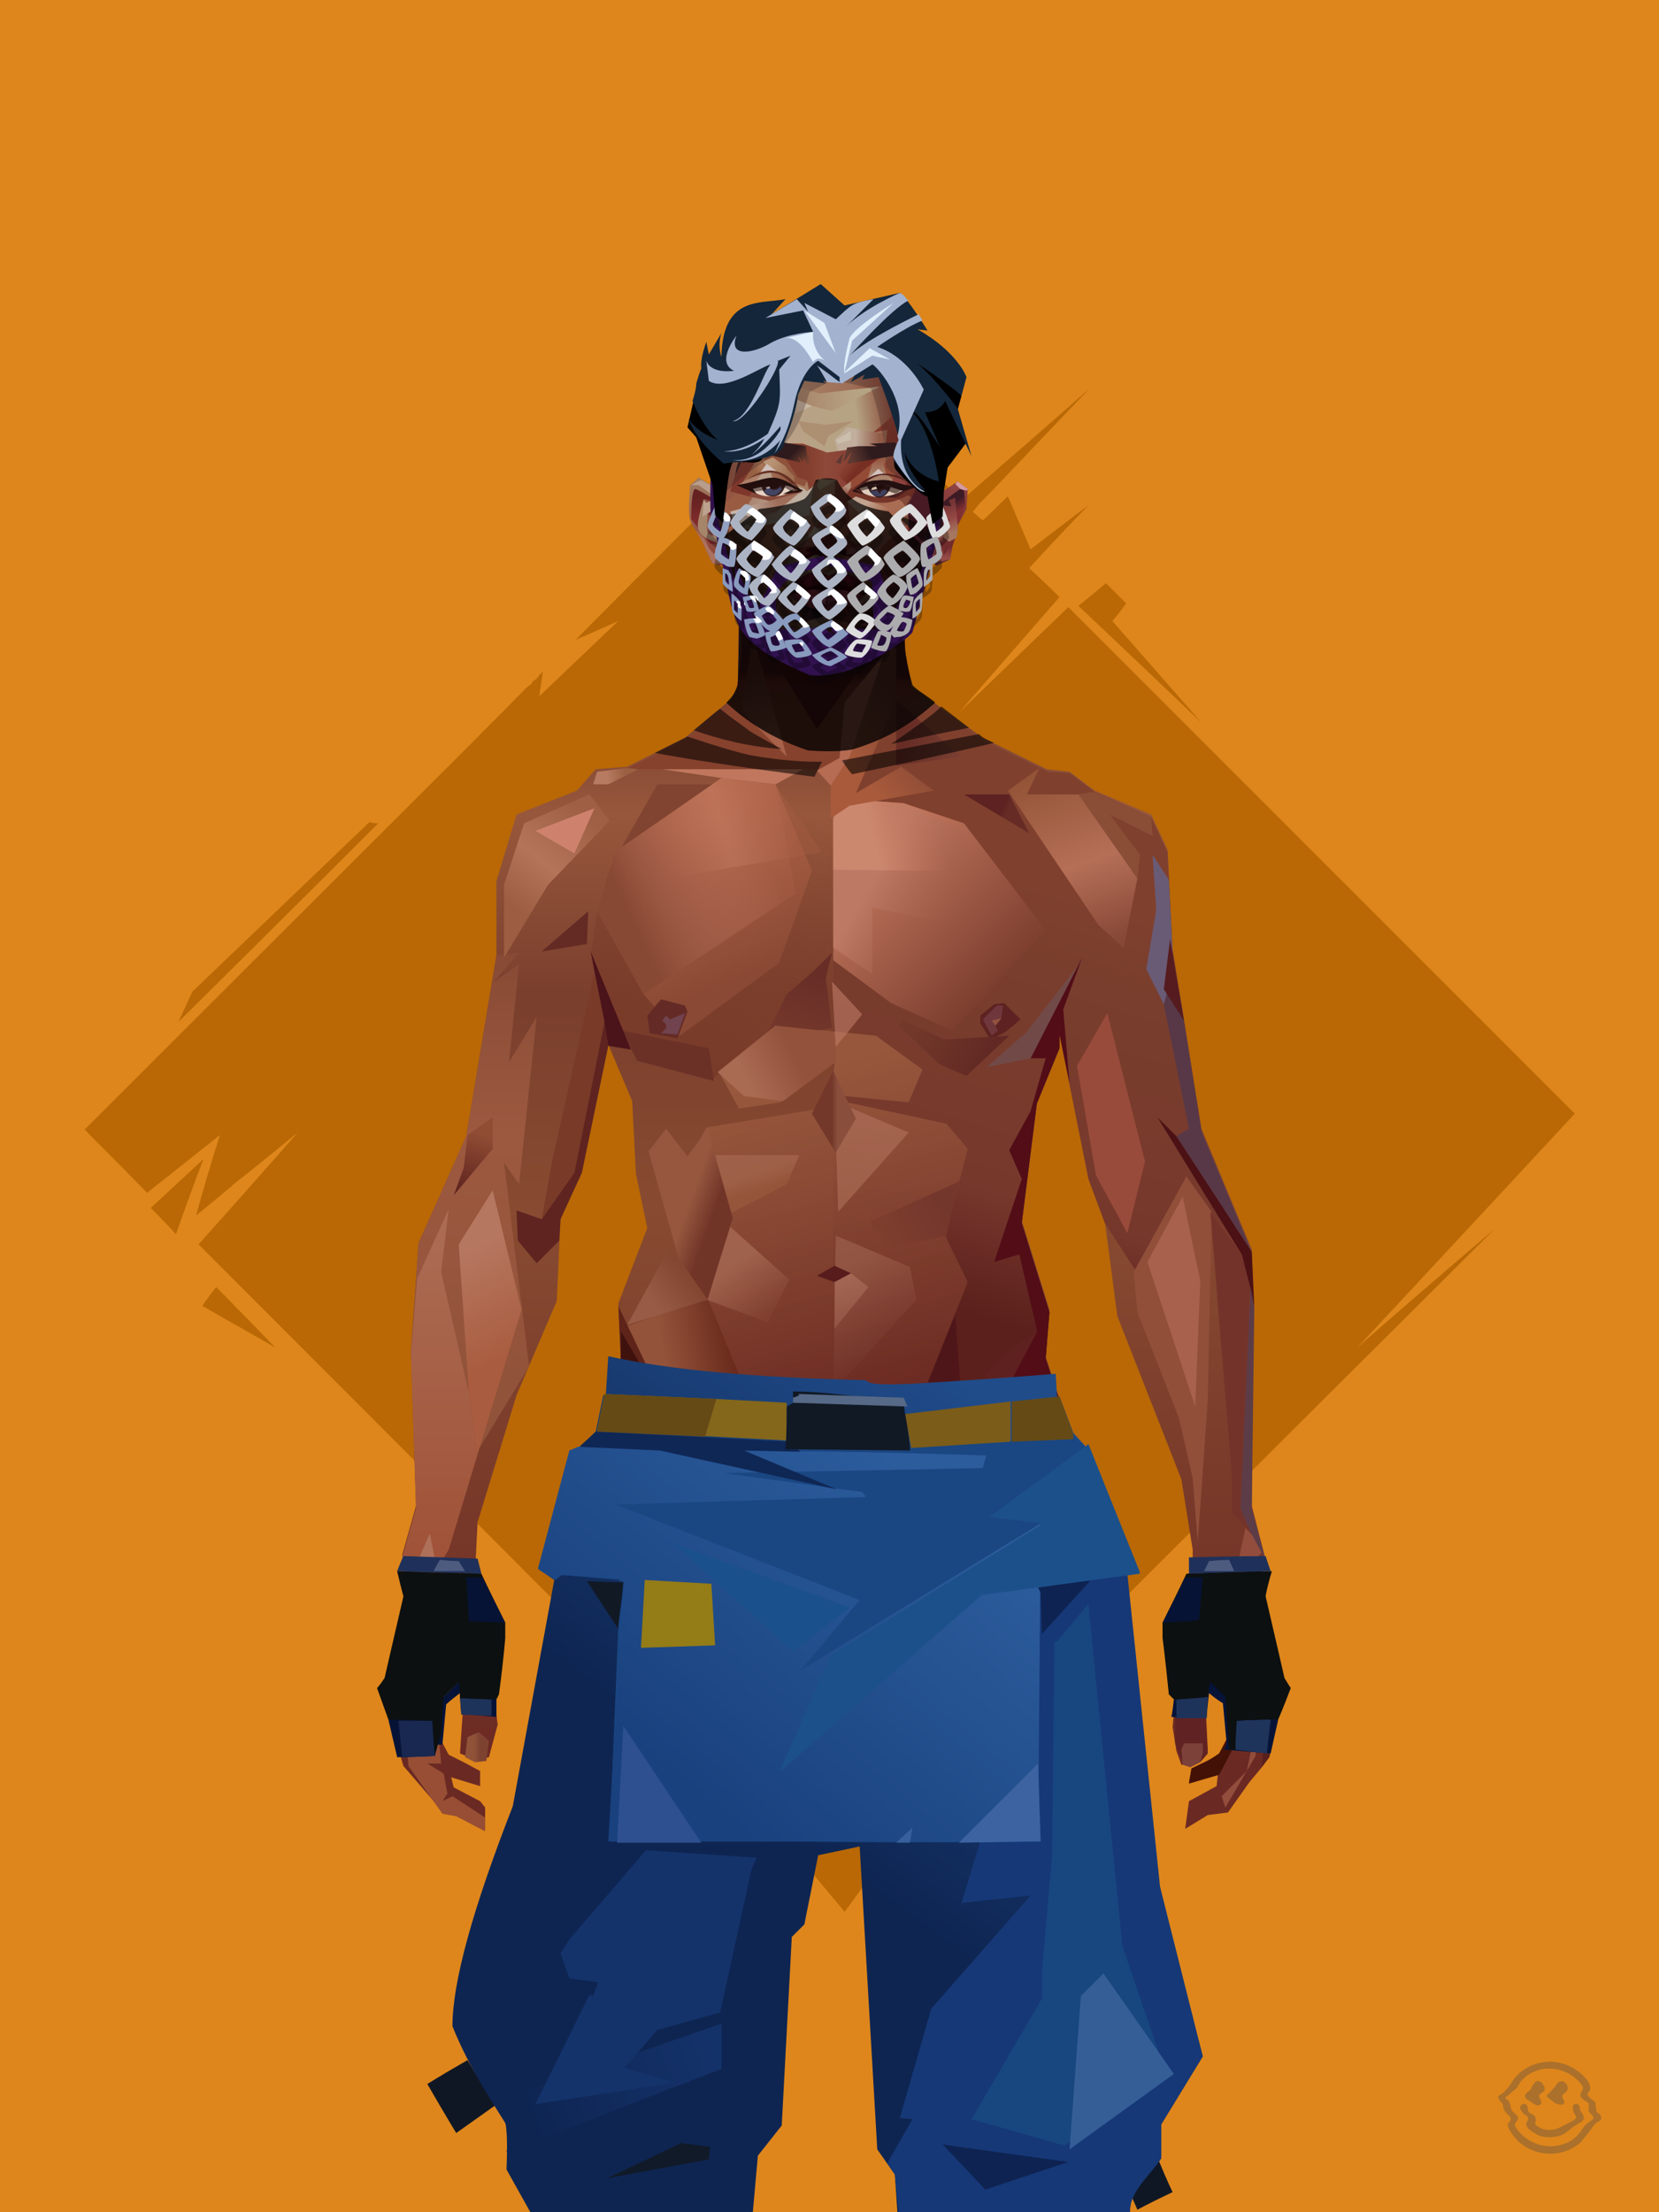 <?xml version="1.0" encoding="UTF-8"?><svg width="1320px" height="1760px" viewBox="0 0 1320 1760" version="1.1" xmlns="http://www.w3.org/2000/svg" xmlns:xlink="http://www.w3.org/1999/xlink"><defs></defs><g stroke="none" stroke-width="1" fill="none" id="id-30053" fill-rule="evenodd"><g id="id-30054"><rect fill="#DE861B" width="1320" height="1760" x="0" y="0" id="id-30055"></rect><g transform=" translate(660,890) rotate(-180) translate(-660,-889) translate(67,258)" fill="#B96805" id="id-30056"><path d=" M 581,0 C 632,61 657,92 657,92 C 943,379 1089,525 1095,531 L 1095,531 L 1095,531 C 1044,588 1018,618 1016,620 L 1016,620 L 1016,620 C 1037,603 1054,589 1067,579 L 1069,577 C 1087,562 1097,554 1097,554 C 1085,597 1078,618 1078,618 C 1117,587 1136,572 1136,572 C 1166,603 1183,619 1185,622 L 1185,622 C 1185,622 1185,622 1186,622 L 1186,622 L 1186,622 C 989,819 871,936 834,974 L 830,977 C 830,978 829,978 829,979 L 826,981 C 826,982 825,982 825,982 L 824,984 C 823,985 822,985 822,986 L 821,987 C 821,987 821,987 821,987 C 823,973 824,967 824,967 C 782,1007 761,1027 761,1027 C 783,1017 795,1012 795,1012 C 660,1148 590,1217 586,1221 L 586,1221 L 586,1221 C 524,1159 491,1126 488,1123 L 488,1123 C 488,1123 488,1123 488,1123 C 421,1181 387,1211 386,1212 L 386,1212 L 386,1212 C 432,1164 461,1133 473,1121 L 474,1120 C 477,1116 479,1114 479,1114 C 474,1109 471,1107 471,1107 C 458,1119 452,1126 451,1126 L 451,1126 C 451,1126 451,1126 451,1126 C 439,1098 433,1084 433,1084 C 403,1107 387,1119 387,1119 C 419,1086 434,1069 434,1069 C 418,1054 410,1046 410,1046 C 464,984 490,954 490,954 L 403,1038 C 145,780 11,646 1,636 L 0,635 L 0,635 C 115,511 173,449 173,449 C 101,512 64,543 64,543 C 260,348 365,243 381,227 L 382,226 C 382,226 382,225 382,225 L 382,225 C 383,225 383,225 383,225 C 400,227 409,227 409,227 C 414,204 416,192 416,192 C 458,150 485,123 497,110 L 498,110 C 499,109 499,109 499,109 L 500,108 C 500,108 500,108 500,108 L 501,107 C 502,106 503,105 503,105 L 504,104 C 504,104 504,104 504,104 L 504,104 C 504,104 504,104 504,104 L 505,103 L 505,103 C 556,34 581,0 581,0 Z M 518,106 C 494,131 482,144 482,144 L 513,128 C 517,114 518,107 518,106 L 518,106 C 518,106 518,106 518,106 Z" id="id-30057"></path><path d=" M 395,1039 C 380,1051 373,1057 373,1057 C 362,1046 357,1041 357,1041 C 364,1031 368,1027 368,1027 L 297,946 C 362,1008 395,1039 395,1039 Z" id="id-30058"></path><path d=" M 526,1179 C 569,1235 590,1263 590,1263 C 658,1174 691,1130 691,1130 L 588,1241 C 547,1200 526,1179 526,1179 Z" id="id-30059"></path><path d=" M 952,866 C 957,866 959,867 959,867 C 1053,777 1100,732 1100,732 L 1111,708 C 1005,813 952,866 952,866 Z" id="id-30060"></path><path d=" M 1113,539 C 1099,579 1091,599 1091,599 L 1133,560 C 1119,546 1113,539 1113,539 Z" id="id-30061"></path><path d=" M 1081,497 C 1089,487 1092,482 1092,482 L 1034,449 C 1065,481 1081,497 1081,497 Z" id="id-30062"></path><path d=" M 643,61 C 625,38 616,26 616,26 L 639,40 C 642,54 643,61 643,61 Z" id="id-30063"></path></g></g></g><defs><linearGradient x1="50%" y1="6%" x2="50%" y2="100%" id="id-110371"><stop stop-color="#783F2F" offset="0%"></stop><stop stop-color="#97573C" offset="8%"></stop><stop stop-color="#7A3F2D" offset="20%"></stop><stop stop-color="#884B31" offset="34%"></stop><stop stop-color="#6B2923" offset="71%"></stop><stop stop-color="#602521" offset="100%"></stop></linearGradient><linearGradient x1="50%" y1="-10%" x2="50%" y2="84%" id="id-110372"><stop stop-color="#824631" offset="0%"></stop><stop stop-color="#9D5940" offset="49%"></stop><stop stop-color="#91533A" offset="100%"></stop></linearGradient><linearGradient x1="57%" y1="50%" x2="47%" y2="56%" id="id-110373"><stop stop-color="#551B1B" offset="0%"></stop><stop stop-color="#612520" offset="100%"></stop></linearGradient><linearGradient x1="45%" y1="35%" x2="55%" y2="47%" id="id-110374"><stop stop-color="#81452F" offset="0%"></stop><stop stop-color="#5D221E" offset="100%"></stop></linearGradient><linearGradient x1="54%" y1="31%" x2="47%" y2="81%" id="id-110375"><stop stop-color="#80402E" offset="0%"></stop><stop stop-color="#793E2D" offset="20%"></stop><stop stop-color="#77382C" offset="71%"></stop><stop stop-color="#6D2F27" offset="81%"></stop><stop stop-color="#5B201C" offset="100%"></stop></linearGradient><linearGradient x1="43%" y1="38%" x2="54%" y2="44%" id="id-110376"><stop stop-color="#8F4F38" offset="0%"></stop><stop stop-color="#6D2C24" offset="100%"></stop></linearGradient><linearGradient x1="46%" y1="8%" x2="58%" y2="82%" id="id-110377"><stop stop-color="#9B5B3F" offset="0%" stop-opacity="0.880"></stop><stop stop-color="#6B2A22" offset="100%"></stop></linearGradient><linearGradient x1="50%" y1="41%" x2="49%" y2="66%" id="id-110378"><stop stop-color="#581B1B" offset="0%"></stop><stop stop-color="#843428" offset="27%"></stop><stop stop-color="#86422D" offset="100%"></stop></linearGradient><linearGradient x1="63%" y1="4%" x2="25%" y2="77%" id="id-110379"><stop stop-color="#9F5F44" offset="0%"></stop><stop stop-color="#B37459" offset="55%"></stop><stop stop-color="#9C5D42" offset="100%"></stop></linearGradient><linearGradient x1="50%" y1="23%" x2="41%" y2="77%" id="id-110380"><stop stop-color="#541214" offset="0%"></stop><stop stop-color="#5D1B1C" offset="100%"></stop></linearGradient><linearGradient x1="47%" y1="22%" x2="55%" y2="89%" id="id-110381"><stop stop-color="#703527" offset="0%"></stop><stop stop-color="#A9624A" offset="100%"></stop></linearGradient><linearGradient x1="86%" y1="87%" x2="11%" y2="66%" id="id-110382"><stop stop-color="#773D31" offset="0%"></stop><stop stop-color="#672D25" offset="100%"></stop></linearGradient><linearGradient x1="71%" y1="11%" x2="50%" y2="100%" id="id-110383"><stop stop-color="#81432F" offset="0%" stop-opacity="0"></stop><stop stop-color="#783A28" offset="100%"></stop></linearGradient><linearGradient x1="66%" y1="46%" x2="56%" y2="43%" id="id-110384"><stop stop-color="#672B26" offset="0%"></stop><stop stop-color="#5D2221" offset="100%"></stop></linearGradient><linearGradient x1="100%" y1="41%" x2="50%" y2="63%" id="id-110385"><stop stop-color="#271321" offset="0%"></stop><stop stop-color="#43151B" offset="100%"></stop></linearGradient><linearGradient x1="69%" y1="20%" x2="50%" y2="100%" id="id-110386"><stop stop-color="#672D26" offset="0%"></stop><stop stop-color="#75382C" offset="100%"></stop></linearGradient><linearGradient x1="36%" y1="20%" x2="57%" y2="81%" id="id-110387"><stop stop-color="#B16549" offset="0%"></stop><stop stop-color="#8A4934" offset="100%"></stop></linearGradient><linearGradient x1="26%" y1="83%" x2="92%" y2="50%" id="id-110388"><stop stop-color="#874834" offset="0%"></stop><stop stop-color="#CF836C" offset="100%" stop-opacity="0.095"></stop></linearGradient><linearGradient x1="17%" y1="56%" x2="85%" y2="45%" id="id-110389"><stop stop-color="#B16549" offset="0%" stop-opacity="0"></stop><stop stop-color="#CA8266" offset="52%"></stop><stop stop-color="#A55D43" offset="100%"></stop></linearGradient><linearGradient x1="17%" y1="24%" x2="74%" y2="87%" id="id-110390"><stop stop-color="#C0765D" offset="0%"></stop><stop stop-color="#7A3C2D" offset="100%"></stop></linearGradient><linearGradient x1="26%" y1="42%" x2="80%" y2="75%" id="id-110391"><stop stop-color="#BD7964" offset="0%"></stop><stop stop-color="#965340" offset="100%" stop-opacity="0"></stop></linearGradient><linearGradient x1="29%" y1="56%" x2="77%" y2="50%" id="id-110392"><stop stop-color="#CC876F" offset="0%"></stop><stop stop-color="#B97055" offset="100%" stop-opacity="0"></stop></linearGradient><linearGradient x1="74%" y1="24%" x2="34%" y2="74%" id="id-110393"><stop stop-color="#7E4434" offset="0%"></stop><stop stop-color="#A85A3B" offset="100%"></stop></linearGradient><linearGradient x1="66%" y1="100%" x2="40%" y2="0%" id="id-110394"><stop stop-color="#874837" offset="0%"></stop><stop stop-color="#B56F57" offset="46%"></stop><stop stop-color="#945437" offset="100%"></stop></linearGradient><linearGradient x1="52%" y1="13%" x2="59%" y2="75%" id="id-110395"><stop stop-color="#763628" offset="0%"></stop><stop stop-color="#813F2F" offset="100%"></stop></linearGradient><linearGradient x1="28%" y1="76%" x2="73%" y2="20%" id="id-110396"><stop stop-color="#934D3C" offset="0%"></stop><stop stop-color="#753528" offset="67%"></stop><stop stop-color="#934D3C" offset="100%"></stop></linearGradient><linearGradient x1="66%" y1="59%" x2="24%" y2="66%" id="id-110397"><stop stop-color="#612115" offset="0%"></stop><stop stop-color="#93533A" offset="100%"></stop></linearGradient><linearGradient x1="41%" y1="11%" x2="61%" y2="81%" id="id-110398"><stop stop-color="#A06350" offset="0%"></stop><stop stop-color="#713127" offset="100%"></stop></linearGradient><linearGradient x1="19%" y1="58%" x2="66%" y2="43%" id="id-110399"><stop stop-color="#AA6B53" offset="0%"></stop><stop stop-color="#93523B" offset="100%"></stop></linearGradient><linearGradient x1="73%" y1="50%" x2="30%" y2="53%" id="id-110400"><stop stop-color="#9B5F42" offset="0%"></stop><stop stop-color="#B67B61" offset="100%"></stop></linearGradient><linearGradient x1="31%" y1="0%" x2="50%" y2="100%" id="id-110401"><stop stop-color="#B27562" offset="0%"></stop><stop stop-color="#9B5C4B" offset="100%"></stop></linearGradient><linearGradient x1="29%" y1="43%" x2="65%" y2="100%" id="id-110402"><stop stop-color="#A86B54" offset="0%"></stop><stop stop-color="#814030" offset="100%"></stop></linearGradient><linearGradient x1="13%" y1="78%" x2="84%" y2="50%" id="id-110403"><stop stop-color="#7E3E2E" offset="0%"></stop><stop stop-color="#74372C" offset="100%"></stop></linearGradient><linearGradient x1="50%" y1="0%" x2="36%" y2="100%" id="id-110404"><stop stop-color="#AB6C57" offset="0%"></stop><stop stop-color="#A56750" offset="100%"></stop></linearGradient><linearGradient x1="50%" y1="28%" x2="64%" y2="55%" id="id-110405"><stop stop-color="#A3664E" offset="0%"></stop><stop stop-color="#98593D" offset="100%"></stop></linearGradient><linearGradient x1="40%" y1="55%" x2="62%" y2="71%" id="id-110406"><stop stop-color="#96573E" offset="0%"></stop><stop stop-color="#713528" offset="100%"></stop></linearGradient><linearGradient x1="9%" y1="37%" x2="88%" y2="55%" id="id-110407"><stop stop-color="#723829" offset="0%"></stop><stop stop-color="#612824" offset="100%"></stop></linearGradient><linearGradient x1="62%" y1="19%" x2="50%" y2="100%" id="id-110408"><stop stop-color="#914D34" offset="0%"></stop><stop stop-color="#5F2420" offset="100%"></stop></linearGradient><linearGradient x1="45%" y1="18%" x2="51%" y2="67%" id="id-110409"><stop stop-color="#B67760" offset="0%"></stop><stop stop-color="#A95C3F" offset="100%"></stop></linearGradient><linearGradient x1="50%" y1="0%" x2="50%" y2="100%" id="id-110410"><stop stop-color="#AC6D55" offset="0%"></stop><stop stop-color="#9F5136" offset="100%"></stop></linearGradient><linearGradient x1="45%" y1="50%" x2="58%" y2="50%" id="id-110411"><stop stop-color="#733829" offset="0%"></stop><stop stop-color="#8A4E3C" offset="100%"></stop></linearGradient><linearGradient x1="33%" y1="74%" x2="77%" y2="42%" id="id-110412"><stop stop-color="#985C46" offset="0%"></stop><stop stop-color="#834732" offset="100%"></stop></linearGradient><linearGradient x1="63%" y1="59%" x2="38%" y2="59%" id="id-110413"><stop stop-color="#7E4231" offset="0%"></stop><stop stop-color="#905239" offset="100%"></stop></linearGradient><linearGradient x1="50%" y1="0%" x2="50%" y2="100%" id="id-110414"><stop stop-color="#925F4E" offset="0%"></stop><stop stop-color="#6E2F26" offset="100%"></stop></linearGradient><linearGradient x1="47%" y1="47%" x2="53%" y2="50%" id="id-110415"><stop stop-color="#956855" offset="0%"></stop><stop stop-color="#7C3C32" offset="100%"></stop></linearGradient><linearGradient x1="50%" y1="0%" x2="50%" y2="100%" id="id-110416"><stop stop-color="#753229" offset="0%"></stop><stop stop-color="#833E34" offset="100%"></stop></linearGradient><linearGradient x1="50%" y1="0%" x2="50%" y2="100%" id="id-110417"><stop stop-color="#925644" offset="0%"></stop><stop stop-color="#865648" offset="100%"></stop></linearGradient><linearGradient x1="0%" y1="55%" x2="100%" y2="55%" id="id-110418"><stop stop-color="#804A40" offset="0%"></stop><stop stop-color="#692E2C" offset="100%"></stop></linearGradient><linearGradient x1="50%" y1="0%" x2="50%" y2="100%" id="id-110419"><stop stop-color="#916451" offset="0%"></stop><stop stop-color="#712E26" offset="100%"></stop></linearGradient><linearGradient x1="49%" y1="20%" x2="52%" y2="96%" id="id-110420"><stop stop-color="#773530" offset="0%"></stop><stop stop-color="#6F2C24" offset="100%"></stop></linearGradient><linearGradient x1="33%" y1="47%" x2="59%" y2="56%" id="id-110421"><stop stop-color="#5F2419" offset="0%"></stop><stop stop-color="#4F161A" offset="100%"></stop></linearGradient></defs><g transform=" translate(303,473)" id="id-110422"><polygon points="174 662 140 824 138 906 147 1082 171 1154 176 1211 174 1230 176 1284 287 1284 284 1265 308 1195 306 1124 345 952 343 912 354 879 363 881 371 877 384 904 391 970 434 1079 458 1202 475 1252 475 1284 596 1284 601 1225 592 1146 609 1103 613 997 596 842 545 671 540 640 529 606 532 569 510 498 522 403 540 360 540 348 563 464 576 498 586 574 637 704 646 760 646 778 626 822 625 853 632 879 630 901 633 920 637 931 648 931 658 920 656 877 660 867 670 874 673 899 677 903 667 923 645 934 643 945 666 939 665 948 643 960 640 982 658 971 674 969 691 945 701 933 705 926 707 923 714 892 719 871 704 832 697 786 704 768 693 725 693 521 653 425 630 282 626 203 613 175 568 156 548 141 530 139 479 114 422 73 416 42 415 1 285 0 284 73 279 83 242 114 196 137 171 139 156 156 108 175 92 228 92 287 68 431 30 516 24 602 28 725 17 764 22 782 1 874 18 932 49 968 60 970 83 982 83 965 79 960 58 949 56 941 79 948 79 936 66 929 54 923 45 906 51 875 62 866 66 877 63 922 75 927 86 925 93 899 90 877 96 856 96 824 75 778 77 738 108 637 140 562 143 495 160 458 181 358 200 403 203 461 212 504 189 564 191 608" fill="url(#id-110371)" id="id-110423"></polygon><polygon points="92 287 68 431 30 516 24 602 73 688 118 614 98 452 110 469 124 336 102 372 110 294 89 309 110 285" fill="url(#id-110372)" id="id-110423"></polygon><polygon points="384 906 391 972 434 1081 458 1204 475 1254 475 1287 596 1287 601 1226 592 1148 609 1105 613 999 603 904 585 908 585 846 535 683 457 705 382 878" fill="url(#id-110373)" id="id-110423"></polygon><polygon points="138 907 147 1083 172 1156 176 1212 174 1232 176 1286 176 1287 287 1287 284 1266 309 1197 306 1126 345 954 344 923 294 814 264 724 247 711" fill="url(#id-110374)" id="id-110423"></polygon><polygon points="545 673 540 641 529 608 532 571 510 500 522 405 540 361 540 350 563 465 576 500 602 540 660 491 688 529 653 427 630 283 626 205 613 177 568 157 548 142 531 141 479 116 422 75 416 44 415 3 360 3 360 715 463 724" fill="url(#id-110375)" id="id-110423"></polygon><polygon points="83 984 60 972 49 970 22 932 20 903 8 879 1 874 12 824 39 786 39 814 57 786 78 800 91 822 83 879 69 882 64 855 51 877 46 908 48 930 37 930 50 938 53 954 49 960 57 956 83 973" fill="#974E34" id="id-110428"></polygon><polygon points="66 855 69 882 64 855 51 877 46 908 43 870 58 825" fill="url(#id-110376)" id="id-110428"></polygon><polygon points="83 879 69 882 70 868" fill="#A16148" id="id-110428"></polygon><polygon points="482 376 513 349 558 291 522 368" fill="#714A47" id="id-110431"></polygon><polygon points="313 697 261 560 246 448 259 424 356 408 362 366 318 404 285 409 268 378 314 343 394 351 431 378 420 404 369 399 371 404 450 421 467 441 449 510 467 547 407 697 358 717" fill="url(#id-110377)" id="id-110432"></polygon><polygon points="410 90 430 82 423 76 417 45 417 7 287 9 287 48 283 76 278 86 245 114 195 139 366 139 391 70 410 26" fill="url(#id-110378)" id="id-110433"></polygon><polygon points="182 180 133 231 98 289 98 231 114 182 166 159" fill="url(#id-110379)" id="id-110434"></polygon><polygon points="347 107 384 55 410 31 414 23 300 31" fill="url(#id-110380)" id="id-110435"></polygon><polygon points="287 93 296 32 323 129" fill="url(#id-110381)" id="id-110436"></polygon><polygon points="336 139 314 151 271 146 224 139" fill="#C0775D" id="id-110437"></polygon><polygon points="410 84 410 136 462 129" fill="url(#id-110382)" id="id-110438"></polygon><polygon points="173 246 167 286 191 351 263 386 329 330 360 330 360 152 349 139 336 139 310 152" fill="url(#id-110383)" id="id-110439"></polygon><polygon points="464 159 516 190 500 159" fill="url(#id-110384)" id="id-110440"></polygon><polygon points="302 31 347 72 383 62 410 37 417 28 417 13" fill="url(#id-110385)" id="id-110441"></polygon><polygon points="264 151 191 202 220 151" fill="#814431" id="id-110442"></polygon><polygon points="154 206 170 170 123 188" fill="#CE826D" id="id-110443"></polygon><polygon points="359 285 345 299 323 318 305 354 359 345 354 305" fill="url(#id-110386)" id="id-110444"></polygon><polygon points="261 361 265 387 204 371 192 347" fill="#6B3127" id="id-110445"></polygon><polygon points="199 362 181 359 167 284" fill="#4B131A" id="id-110446"></polygon><polygon points="477 341 477 335 488 326 496 325 509 338 497 348 485 354" fill="#5D2221" id="id-110447"></polygon><polygon points="314 151 343 220 317 293 238 351 209 318 172 251 186 205 271 146" fill="url(#id-110387)" id="id-110448"></polygon><polygon points="314 151 330 238 209 318 172 251 186 205 271 146" fill="url(#id-110388)" id="id-110448"></polygon><polygon points="314 151 351 205 221 227 186 205 271 146" fill="url(#id-110389)" opacity="0.369" id="id-110448"></polygon><polygon points="212 335 223 322 242 327 244 332 236 353 214 349" fill="#642B26" id="id-110451"></polygon><polygon points="224 339 227 342 227 345 223 349 236 350 242 333 230 338 227 335" fill="#70434F" id="id-110452"></polygon><polygon points="489 343 491 347 486 351 479 338 490 327 495 327 494 336" fill="#6F373C" id="id-110453"></polygon><polygon points="486 339 489 343 494 337" fill="#92523E" id="id-110454"></polygon><polygon points="360 162 360 291 406 325 455 347 529 267 464 182 416 166" fill="url(#id-110390)" id="id-110455"></polygon><polygon points="360 178 360 281 391 302 391 249 489 270 462 189 416 166" fill="url(#id-110391)" id="id-110455"></polygon><polygon points="360 178 360 219 472 220 462 189 416 166 371 163" fill="url(#id-110392)" id="id-110455"></polygon><polygon points="358 178 373 168 440 156 414 137 378 158 412 80 396 60 358 146" fill="url(#id-110393)" id="id-110458"></polygon><polygon points="347 140 358 152 373 129 400 48 369 86 365 130" fill="#B66B53" id="id-110459"></polygon><polygon points="591 281 602 226 559 159 514 159 524 138 499 156 571 263" fill="url(#id-110394)" id="id-110460"></polygon><polygon points="609 298 626 332 630 285 627 227 614 207 617 251" fill="#695B75" id="id-110461"></polygon><polygon points="555 159 567 157 613 177 614 192 580 175 604 207 602 226" fill="#8A4E37" id="id-110462"></polygon><polygon points="641 823 649 826 697 896 714 873 682 781" fill="url(#id-110395)" id="id-110463"></polygon><polygon points="626 840 701 762 689 738 679 784 648 776 626 822" fill="url(#id-110396)" id="id-110463"></polygon><polygon points="649 862 649 845 661 825 661 870 655 878 658 922 652 929 638 929 632 914 632 893 632 877 645 888" fill="#602222" id="id-110465"></polygon><polygon points="554 375 578 333 608 451 594 508 569 462" fill="#994B3B" id="id-110466"></polygon><polygon points="623 326 643 425 633 431 693 523 653 427 637 326 626 315" fill="#583847" id="id-110467"></polygon><polygon points="628 274 639 339 623 314" fill="#561B1F" id="id-110468"></polygon><polygon points="693 523 695 567 685 525 618 416 633 431" fill="#4B1114" id="id-110469"></polygon><polygon points="641 463 599 539 602 571 635 655 646 703 650 754 658 640 661 491" fill="#914F3A" id="id-110470"></polygon><polygon points="610 531 648 646 652 546 638 479" fill="#A8614D" id="id-110470"></polygon><polygon points="693 748 677 730 677 700 660 491 685 525 692 552 684 727" fill="#74332A" id="id-110472"></polygon><polygon points="692 746 704 768 693 727 695 567 692 551 684 727" fill="#5C3C47" id="id-110473"></polygon><polygon points="260 559 310 683 356 716 264 713 238 685 196 582" fill="url(#id-110397)" id="id-110474"></polygon><polygon points="638 931 637 919 639 914 654 914 654 922 652 929 648 931 644 933" fill="#7C4139" id="id-110475"></polygon><polygon points="638 861 638 882 642 890 654 886 649 861" fill="#79372B" id="id-110476"></polygon><polygon points="691 871 694 912 689 936 669 956 672 965 696 924 696 909 705 877" fill="#934D3C" id="id-110477"></polygon><polygon points="704 768 685 788 694 837 712 873 703 908 701 933 707 925 719 873 704 834 697 788" fill="#591F1C" id="id-110478"></polygon><polygon points="667 939 643 946 645 934 658 928 667 922 677 903 673 899 670 874 661 870 661 854 671 867 681 873 681 902 677 920" fill="#431105" id="id-110479"></polygon><polygon points="362 510 360 634 426 561 421 535" fill="url(#id-110398)" opacity="0.626" id="id-110480"></polygon><polygon points="320 403 289 399 268 380 314 343 361 348 362 372" fill="url(#id-110399)" id="id-110481"></polygon><polygon points="172 141 169 151 181 151 205 139 196 138" fill="url(#id-110400)" id="id-110482"></polygon><polygon points="359 308 362 360 383 334" fill="#BB7863" opacity="0.625" id="id-110483"></polygon><polygon points="361 546 361 584 388 551 374 540" fill="url(#id-110401)" opacity="0.626" id="id-110484"></polygon><polygon points="347 542 361 547 374 540 361 534" fill="#581C1C" id="id-110485"></polygon><polygon points="325 545 278 503 259 561 308 579" fill="url(#id-110402)" opacity="0.758" id="id-110486"></polygon><polygon points="389 499 460 467 450 510 404 520" fill="url(#id-110403)" id="id-110487"></polygon><polygon points="364 491 361 403 420 428" fill="url(#id-110404)" opacity="0.758" id="id-110488"></polygon><polygon points="263 446 333 446 323 469 279 492" fill="url(#id-110405)" opacity="0.758" id="id-110489"></polygon><polygon points="260 425 280 496 260 561 237 528 213 443 227 425 244 447" fill="url(#id-110406)" id="id-110490"></polygon><polygon points="412 343 445 374 466 383 500 351 448 354 416 339" fill="url(#id-110407)" id="id-110491"></polygon><polygon points="165 252 164 278 128 284" fill="#642A24" id="id-110492"></polygon><polygon points="58 478 89 441 89 416 69 430 66 456" fill="url(#id-110408)" id="id-110493"></polygon><polygon points="77 684 70 634 62 517 89 474 112 569" fill="url(#id-110409)" id="id-110494"></polygon><polygon points="54 489 48 539 70 635 77 684 54 760 41 781 17 766 28 727 24 604 29 544" fill="url(#id-110410)" id="id-110495"></polygon><polygon points="136 452 128 497 154 460 178 340 170 300" fill="#793B28" id="id-110496"></polygon><polygon points="181 359 160 460 143 497 142 514 124 532 109 514 108 490 128 497 154 460 178 340" fill="#5F2420" id="id-110496"></polygon><polygon points="39 747 28 772 39 788 44 772" fill="#AE7058" id="id-110498"></polygon><polygon points="360 379 343 413 362 444 378 417" fill="url(#id-110411)" id="id-110499"></polygon><polygon points="196 581 260 561 230 519" fill="url(#id-110412)" id="id-110500"></polygon><polygon points="75 929 67 925 69 909 78 905 86 912 84 928" fill="url(#id-110413)" id="id-110501"></polygon><polygon points="20 903 7 880 21 851 28 871" fill="#A16148" id="id-110502"></polygon><polygon points="219 1123 204 1040 192 913 171 1090 183 1169 230 1208 262 1237 271 1213 235 1175 213 1157 273 1191 282 1169" fill="url(#id-110414)" opacity="0.808" id="id-110503"></polygon><polygon points="183 1207 182 1155 214 1106 237 1166 231 1210" fill="#7D3B2D" id="id-110504"></polygon><polygon points="187 902 212 1137 227 1161 275 1187 300 1137 273 1009 300 918 270 791 212 836" fill="url(#id-110415)" id="id-110505"></polygon><polygon points="288 1079 311 1040 312 942 295 903 265 1019 276 1188 302 1137" fill="url(#id-110416)" id="id-110506"></polygon><polygon points="585 908 604 1008 608 1106 614 998 599 887" fill="#604050" id="id-110507"></polygon><polygon points="431 886 489 1140 536 1115 561 925 566 886 537 816 501 786" fill="url(#id-110417)" opacity="0.792" id="id-110508"></polygon><polygon points="582 921 588 1011 585 1112 576 1162 545 1046 566 886" fill="url(#id-110418)" id="id-110509"></polygon><polygon points="562 1247 519 1200 472 1112 495 931 506 931 595 1188 579 1244" fill="url(#id-110419)" id="id-110510"></polygon><polygon points="532 1221 540 1263 537 1269 516 1287 510 1287 500 1263 513 1199 488 1226 462 1170 472 1101 428 1010 399 877 469 771 519 739 537 818 501 787 433 890 477 1078 534 1212" fill="url(#id-110420)" id="id-110511"></polygon><polygon points="322 1058 284 852 258 721 267 733 371 879 363 883 354 881 343 914 345 954" fill="#6B2D24" id="id-110512"></polygon><polygon points="430 1068 425 875 536 705 454 704 380 865 384 906 392 972" fill="#571D1C" opacity="0.394" id="id-110513"></polygon><polygon points="175 1262 194 1287 207 1287 225 1226 214 1249 175 1221 174 1232" fill="#743428" id="id-110514"></polygon><polygon points="529 1227 554 1234 569 1169 549 1168" fill="#824C40" id="id-110515"></polygon><polygon points="547 678 545 672 540 641 529 608 532 571 510 500 522 405 540 361 540 350 548 389 543 330 558 289 517 369 529 369 517 411 500 442 510 465 488 531 508 525 522 585 450 724" fill="#520D17" id="id-110423"></polygon><polygon points="403 722 491 609 523 585 450 723" fill="#5F211F" id="id-110517"></polygon><polygon points="174 664 140 826 138 907 139 937 238 690 352 886 354 881 363 883 371 879 384 906 472 773 549 712 597 844 545 673 540 641 478 697 450 723 279 705 232 657 189 566 191 610" fill="url(#id-110421)" id="id-110423"></polygon><polygon points="189 616 211 620 191 586 191 609" fill="#40120E" id="id-110519"></polygon><polygon points="139 836 226 709 167 697 139 826" fill="#4F1C18" id="id-110520"></polygon><polygon points="519 734 596 843 547 678" fill="#420F15" id="id-110521"></polygon><polygon points="416 778 448 726 315 744 330 762" fill="#6B2C26" opacity="0.520" id="id-110423"></polygon><polygon points="412 685 464 666 457 573" fill="#4F161A" id="id-110523"></polygon></g><defs><linearGradient x1="53%" y1="5%" x2="47%" y2="91%" id="id-111127"><stop stop-color="#8F4340" offset="0%"></stop><stop stop-color="#702A2C" offset="82%"></stop><stop stop-color="#974B47" offset="100%"></stop></linearGradient><linearGradient x1="62%" y1="61%" x2="50%" y2="36%" id="id-111128"><stop stop-color="#822F31" offset="0%"></stop><stop stop-color="#3C1B25" offset="100%"></stop></linearGradient><linearGradient x1="50%" y1="13%" x2="57%" y2="81%" id="id-111129"><stop stop-color="#773435" offset="0%"></stop><stop stop-color="#944945" offset="52%"></stop><stop stop-color="#A57660" offset="100%"></stop></linearGradient><linearGradient x1="50%" y1="0%" x2="54%" y2="88%" id="id-111130"><stop stop-color="#9F7D60" offset="0%"></stop><stop stop-color="#8F4539" offset="100%"></stop></linearGradient><linearGradient x1="36%" y1="75%" x2="36%" y2="18%" id="id-111131"><stop stop-color="#8B2E30" offset="0%"></stop><stop stop-color="#662221" offset="100%"></stop></linearGradient><linearGradient x1="30%" y1="63%" x2="66%" y2="53%" id="id-111132"><stop stop-color="#995C43" offset="0%"></stop><stop stop-color="#A2705A" offset="11%"></stop><stop stop-color="#AC8266" offset="35%"></stop><stop stop-color="#955D4B" offset="72%"></stop><stop stop-color="#844137" offset="100%"></stop></linearGradient><linearGradient x1="12%" y1="55%" x2="89%" y2="49%" id="id-111133"><stop stop-color="#BAA188" offset="0%"></stop><stop stop-color="#B5A382" offset="69%"></stop><stop stop-color="#8A4C3B" offset="100%"></stop></linearGradient><linearGradient x1="77%" y1="45%" x2="9%" y2="48%" id="id-111134"><stop stop-color="#B6A383" offset="0%"></stop><stop stop-color="#A3775D" offset="100%"></stop></linearGradient><linearGradient x1="4%" y1="59%" x2="84%" y2="52%" id="id-111135"><stop stop-color="#925340" offset="0%"></stop><stop stop-color="#A98468" offset="40%"></stop><stop stop-color="#9D6E56" offset="75%"></stop><stop stop-color="#7E352A" offset="100%"></stop></linearGradient><linearGradient x1="0%" y1="62%" x2="75%" y2="50%" id="id-111136"><stop stop-color="#A07158" offset="0%"></stop><stop stop-color="#C8B5A3" offset="100%"></stop></linearGradient><linearGradient x1="91%" y1="50%" x2="43%" y2="50%" id="id-111137"><stop stop-color="#915B47" offset="0%"></stop><stop stop-color="#C1AE9D" offset="100%"></stop></linearGradient><linearGradient x1="73%" y1="44%" x2="36%" y2="73%" id="id-111138"><stop stop-color="#8B493B" offset="0%"></stop><stop stop-color="#905C4E" offset="100%" stop-opacity="0.589"></stop></linearGradient><linearGradient x1="22%" y1="31%" x2="35%" y2="66%" id="id-111139"><stop stop-color="#A96D54" offset="0%"></stop><stop stop-color="#945949" offset="100%"></stop></linearGradient><linearGradient x1="13%" y1="-5%" x2="103%" y2="59%" id="id-111140"><stop stop-color="#AC887C" offset="0%"></stop><stop stop-color="#985D44" offset="31%"></stop><stop stop-color="#7D3328" offset="79%"></stop><stop stop-color="#712D2C" offset="100%"></stop></linearGradient><linearGradient x1="47%" y1="96%" x2="25%" y2="14%" id="id-111141"><stop stop-color="#A56B59" offset="0%" stop-opacity="0.302"></stop><stop stop-color="#874339" offset="100%"></stop></linearGradient><linearGradient x1="24%" y1="56%" x2="50%" y2="45%" id="id-111142"><stop stop-color="#976043" offset="0%"></stop><stop stop-color="#AA7758" offset="59%"></stop><stop stop-color="#8F523B" offset="100%"></stop></linearGradient><linearGradient x1="87%" y1="65%" x2="23%" y2="32%" id="id-111143"><stop stop-color="#9E6E50" offset="0%"></stop><stop stop-color="#B89475" offset="100%"></stop></linearGradient><linearGradient x1="13%" y1="29%" x2="91%" y2="29%" id="id-111144"><stop stop-color="#80372B" offset="0%"></stop><stop stop-color="#833E2E" offset="38%"></stop><stop stop-color="#8E4939" offset="51%"></stop><stop stop-color="#894036" offset="70%"></stop><stop stop-color="#8D413B" offset="100%"></stop></linearGradient><linearGradient x1="9%" y1="45%" x2="41%" y2="63%" id="id-111145"><stop stop-color="#8E4836" offset="0%"></stop><stop stop-color="#772E23" offset="100%"></stop></linearGradient><linearGradient x1="50%" y1="19%" x2="50%" y2="70%" id="id-111146"><stop stop-color="#975B45" offset="0%"></stop><stop stop-color="#AA836D" offset="100%"></stop></linearGradient><linearGradient x1="9%" y1="54%" x2="38%" y2="50%" id="id-111147"><stop stop-color="#5E3931" offset="0%"></stop><stop stop-color="#2F1B1D" offset="100%"></stop></linearGradient><linearGradient x1="97%" y1="55%" x2="73%" y2="44%" id="id-111148"><stop stop-color="#6F3F30" offset="0%"></stop><stop stop-color="#2E1A1C" offset="100%"></stop></linearGradient><linearGradient x1="40%" y1="21%" x2="72%" y2="94%" id="id-111149"><stop stop-color="#A67A62" offset="0%"></stop><stop stop-color="#AF8E6F" offset="50%"></stop><stop stop-color="#AF7C69" offset="100%"></stop></linearGradient><linearGradient x1="7%" y1="41%" x2="71%" y2="63%" id="id-111150"><stop stop-color="#A77E68" offset="0%"></stop><stop stop-color="#BFB0A1" offset="100%"></stop></linearGradient><linearGradient x1="87%" y1="51%" x2="37%" y2="52%" id="id-111151"><stop stop-color="#935943" offset="0%"></stop><stop stop-color="#AE7F68" offset="100%"></stop></linearGradient><linearGradient x1="50%" y1="0%" x2="50%" y2="100%" id="id-111152"><stop stop-color="#B18B6B" offset="0%"></stop><stop stop-color="#B35746" offset="100%"></stop></linearGradient><linearGradient x1="71%" y1="47%" x2="15%" y2="54%" id="id-111153"><stop stop-color="#9E6E5A" offset="0%"></stop><stop stop-color="#C6B4A8" offset="100%"></stop></linearGradient><linearGradient x1="66%" y1="11%" x2="44%" y2="95%" id="id-111154"><stop stop-color="#AD6F5D" offset="0%" stop-opacity="0.528"></stop><stop stop-color="#AA5F4F" offset="49%"></stop><stop stop-color="#AA604E" offset="100%" stop-opacity="0"></stop></linearGradient><linearGradient x1="-5%" y1="53%" x2="86%" y2="50%" id="id-111155"><stop stop-color="#6D352D" offset="0%"></stop><stop stop-color="#341D27" offset="47%"></stop><stop stop-color="#692522" offset="100%"></stop></linearGradient><linearGradient x1="10%" y1="52%" x2="66%" y2="50%" id="id-111156"><stop stop-color="#A47A65" offset="0%"></stop><stop stop-color="#884237" offset="100%"></stop></linearGradient><linearGradient x1="50%" y1="-36%" x2="50%" y2="100%" id="id-111157"><stop stop-color="#8F293E" offset="0%"></stop><stop stop-color="#56121D" offset="100%"></stop></linearGradient><linearGradient x1="23%" y1="39%" x2="61%" y2="66%" id="id-111158"><stop stop-color="#C1A490" offset="0%"></stop><stop stop-color="#BD9D86" offset="100%" stop-opacity="0"></stop></linearGradient><linearGradient x1="50%" y1="0%" x2="50%" y2="100%" id="id-111159"><stop stop-color="#A93F54" offset="0%"></stop><stop stop-color="#852E3C" offset="100%"></stop></linearGradient><linearGradient x1="23%" y1="50%" x2="76%" y2="52%" id="id-111160"><stop stop-color="#AE507E" offset="0%" stop-opacity="0"></stop><stop stop-color="#D7709A" offset="100%"></stop></linearGradient><linearGradient x1="58%" y1="36%" x2="35%" y2="100%" id="id-111161"><stop stop-color="#B18F79" offset="0%"></stop><stop stop-color="#B18D76" offset="100%" stop-opacity="0"></stop></linearGradient><linearGradient x1="96%" y1="25%" x2="45%" y2="90%" id="id-111162"><stop stop-color="#361B27" offset="0%"></stop><stop stop-color="#411720" offset="100%"></stop></linearGradient><linearGradient x1="40%" y1="34%" x2="57%" y2="75%" id="id-111163"><stop stop-color="#853B31" offset="0%"></stop><stop stop-color="#722B2C" offset="100%"></stop></linearGradient><linearGradient x1="66%" y1="30%" x2="24%" y2="92%" id="id-111164"><stop stop-color="#401923" offset="0%"></stop><stop stop-color="#7E3530" offset="100%" stop-opacity="0"></stop></linearGradient><linearGradient x1="53%" y1="73%" x2="54%" y2="75%" id="id-111165"><stop stop-color="#5E231E" offset="0%" stop-opacity="0.476"></stop><stop stop-color="#471A24" offset="100%"></stop></linearGradient><linearGradient x1="36%" y1="31%" x2="47%" y2="50%" id="id-111166"><stop stop-color="#C0A895" offset="0%"></stop><stop stop-color="#945D46" offset="100%"></stop></linearGradient><linearGradient x1="52%" y1="46%" x2="46%" y2="43%" id="id-111167"><stop stop-color="#995C43" offset="0%"></stop><stop stop-color="#844137" offset="100%"></stop></linearGradient></defs><g transform=" translate(548,259)" id="id-111168"><g transform=" translate(0,121)" id="id-111169"><polygon points="199 13 214 3 222 9 221 25 214 38 214 43 210 54 208 65 197 70 190 64" fill="url(#id-111127)" id="id-111170"></polygon><polygon points="197 24 209 14 216 9 219 10 220 22 214 37 195 43" fill="url(#id-111128)" id="id-111171"></polygon><polygon points="203 38 208 34 199 25 203 22 209 23 207 18 212 16 214 38 214 43 213 48 207 51 201 46" fill="url(#id-111129)" id="id-111170"></polygon><polygon points="212 5 214 3 222 9 222 10 219 10 216 9" fill="#D49BA0" id="id-111170"></polygon><polygon points="208 65 197 70 190 64 194 42 199 50 193 62 199 67" fill="#602D31" id="id-111170"></polygon><polygon points="203 62 202 54 211 50" fill="#722C2D" id="id-111175"></polygon><polygon points="196 50 202 51 203 42 196 46" fill="#874B46" id="id-111176"></polygon><polygon points="194 45 199 47 202 45 202 32 197 31" fill="#361B27" id="id-111177"></polygon><path d=" M 30,70 C 24,70 20,69 19,68 C 17,66 12,52 8,46 C 4,39 2,38 1,33 C 0,30 0,21 1,6 L 8,0 L 23,9 L 30,70 Z" fill="url(#id-111130)" id="id-111178"></path><polygon points="8 6 2 6 7 3 10 2 23 9 19 14" fill="#B99D8C" id="id-111178"></polygon><path d=" M 26,68 C 23,69 20,69 19,68 C 17,66 12,52 8,46 C 7,44 6,43 6,42 C 9,45 10,47 12,48 C 13,50 14,52 16,56 L 26,68 Z" fill="#AB7260" id="id-111178"></path><polygon points="26 68 29 65 27 53 20 61" fill="#C67B6D" id="id-111178"></polygon><path d=" M 23,19 C 12,12 6,9 5,9 C 3,10 2,18 2,33 L 17,53 L 26,52 L 23,19 Z" fill="url(#id-111131)" id="id-111182"></path><polygon points="12 17 19 19 18 26 15 28 22 38 21 49 12 44" fill="#8E4F46" id="id-111183"></polygon><path d=" M 27,53 C 16,50 10,47 8,42 C 6,38 8,30 12,17 L 15,23 C 15,36 14,42 15,43 C 15,45 18,46 25,48 L 27,53 Z" fill="#A6866B" id="id-111184"></path><polygon points="11 31 19 26 19 18 14 20 12 18" fill="#BCA28F" id="id-111185"></polygon><polygon points="20 46 17 42 22 37 25 48" fill="#B27668" id="id-111186"></polygon></g><g transform=" translate(18,0)" id="id-111187"><path d=" M 20,231 C 18,227 11,201 5,153 C 3,140 2,128 1,117 C -1,91 4,63 8,49 C 9,46 16,35 16,34 C 30,20 56,0 94,0 C 157,0 178,45 181,51 C 183,57 183,111 181,144 C 178,177 162,232 160,235 C 158,239 124,261 119,264 C 113,266 74,267 69,264 C 64,261 22,235 20,231 Z" fill="url(#id-111132)" id="id-111188"></path><polygon points="42 97 56 74 52 61 155 41 139 103 93 103" fill="url(#id-111133)" id="id-111189"></polygon><polygon points="96 68 135 48 39 38 42 54" fill="url(#id-111134)" id="id-111190"></polygon><path d=" M 27,130 L 4,145 C 3,135 2,126 1,117 C -1,91 4,63 8,49 C 9,46 16,35 16,34 C 30,20 56,0 94,0 C 157,0 178,45 181,51 L 147,47 L 86,54 L 44,42 L 57,74 L 27,98 L 27,130 Z" fill="url(#id-111135)" id="id-111188"></path><polygon points="42 81 80 64 52 52 42 54" fill="url(#id-111136)" id="id-111192"></polygon><polygon points="45 68 60 57 52 52 45 54" fill="#CEC5B3" opacity="0.553" id="id-111193"></polygon><polygon points="90 96 73 84 69 76 91 79 113 76 93 88" fill="#AD8F72" id="id-111194"></polygon><polygon points="137 97 137 86 108 81 98 91 102 103" fill="url(#id-111137)" id="id-111195"></polygon><polygon points="99 91 101 94 111 91 111 84" fill="#D3CBB9" opacity="0.560" id="id-111196"></polygon><polygon points="60 213 39 221 45 248 56 248 84 233 80 206" fill="url(#id-111138)" id="id-111197"></polygon><path d=" M 20,231 C 18,227 12,203 6,158 C 22,179 32,191 34,197 C 36,202 40,220 47,250 C 35,242 21,233 20,231 Z" fill="#804033" id="id-111188"></path><path d=" M 11,192 C 9,183 7,171 6,158 C 26,171 38,180 40,188 C 42,191 42,202 40,221 L 11,192 Z" fill="#6D3322" opacity="0.470" id="id-111188"></path><polygon points="132 203 121 178 107 160 107 139 115 134 168 130 179 136" fill="url(#id-111139)" id="id-111200"></polygon><path d=" M 160,158 C 165,146 167,139 164,138 C 153,133 136,132 136,127 C 135,126 137,111 140,83 L 129,85 L 143,73 C 144,62 144,56 143,55 C 141,53 143,36 130,31 C 126,30 112,32 88,38 L 51,31 L 35,38 C 22,36 16,35 16,34 C 30,20 56,0 94,0 C 157,0 178,45 181,51 C 183,57 183,111 181,144 L 160,158 Z" fill="url(#id-111140)" id="id-111188"></path><polygon points="93 230 129 249 146 243 153 201 125 219 113 221" fill="#662826" id="id-111202"></polygon><polygon points="120 175 124 185 115 193 133 206 135 223 104 221 103 198 95 176" fill="url(#id-111141)" id="id-111203"></polygon><polygon points="117 131 107 134 112 117 140 96 157 104 144 127" fill="#944B36" id="id-111204"></polygon><polygon points="65 125 74 128 77 122 60 101 35 99 20 129" fill="url(#id-111142)" id="id-111205"></polygon><polygon points="44 112 41 108 49 105 59 112 61 115 66 120 66 125" fill="url(#id-111143)" id="id-111206"></polygon><polygon points="44 135 30 136 15 132 23 105 35 93 73 94 92 101 115 98 157 102 159 108 151 121 157 123 153 129 143 126 153 105 147 96 108 119 108 139 111 159 120 175 118 179 86 167 76 123 69 121 54 98 37 105 26 123 23 127" fill="url(#id-111144)" id="id-111207"></polygon><polygon points="100 118 108 126 137 102 113 98" fill="url(#id-111145)" id="id-111208"></polygon><polygon points="125 120 128 110 137 104 144 103 137 110 139 118 144 122 144 125 122 125" fill="url(#id-111146)" id="id-111209"></polygon><polygon points="99 109 105 101 103 110" fill="#5E3931" id="id-111210"></polygon><polygon points="105 109 108 97 117 96 132 96 126 94 146 93 152 98 149 93 151 92 162 106 161 112 149 103 108 110 112 100" fill="url(#id-111147)" id="id-111211"></polygon><polygon points="163 108 163 116 166 120 166 113" fill="#2F1B1D" id="id-111212"></polygon><path d=" M 19,119 C 20,112 22,106 24,103 C 26,99 30,96 34,93 L 29,94 L 31,92 L 45,91 L 75,96 L 77,107 L 79,100 L 77,111 L 73,105 L 73,109 L 69,104 L 71,109 C 50,104 39,101 38,101 C 37,101 32,104 25,110 L 26,104 L 19,119 Z" fill="url(#id-111148)" id="id-111213"></path><path d=" M 116,127 L 156,130 L 167,133 L 163,138 L 156,135 C 149,139 143,141 137,141 C 132,141 124,140 115,137 L 108,140 L 108,134 L 111,130 L 116,127 Z" fill="#753529" id="id-111214"></path><polygon points="137 136 147 137 162 128 147 130" transform=" translate(150,133) rotate(-2) translate(-150,-133)" fill="#431D1F" id="id-111215"></polygon><polygon points="125 121 133 114 137 118" transform=" translate(131,118) rotate(-2) translate(-131,-118)" fill="#D0C0BB" id="id-111216"></polygon><path d=" M 125,135 L 112,131 L 116,127 C 123,121 130,118 137,118 C 144,118 150,120 156,125 C 148,121 142,119 135,119 C 129,120 124,123 119,128 L 122,132 L 125,135 Z" transform=" translate(134,126) rotate(-2) translate(-134,-126)" fill="#55241F" id="id-111217"></path><path d=" M 112,131 C 112,131 116,132 123,134 L 114,130 C 120,129 133,126 142,130 C 149,133 157,132 164,129 C 159,128 156,128 153,127 C 146,125 142,122 132,123 C 121,123 119,127 112,131 Z" transform=" translate(138,128) rotate(-2) translate(-138,-128)" fill="#220F0F" id="id-111218"></path><path d=" M 118,129 L 121,133 C 127,136 132,137 137,136 C 141,136 146,135 152,132 C 144,129 138,127 134,127 C 130,126 125,127 118,129 Z" transform=" translate(135,132) rotate(-2) translate(-135,-132)" fill="#E0CBBB" id="id-111219"></path><path d=" M 124,127 C 126,133 129,136 133,137 C 137,137 141,134 143,128 C 140,127 138,127 135,127 C 133,126 129,127 124,127 Z" transform=" translate(134,132) rotate(-2) translate(-134,-132)" fill="#321B1D" id="id-111220"></path><path d=" M 130,128 C 131,130 132,131 133,131 C 134,131 136,130 138,128 C 136,127 135,127 134,127 C 133,127 131,127 130,128 Z" transform=" translate(134,129) rotate(-2) translate(-134,-129)" fill="#220E0F" id="id-111221"></path><path d=" M 139,130 L 140,132 C 138,135 136,136 134,136 C 131,136 129,135 126,132 L 132,131 L 134,134 L 135,132 L 139,130 Z" transform=" translate(133,133) rotate(-2) translate(-133,-133)" fill="#3F405E" id="id-111222"></path><path d=" M 117,129 L 119,131 C 123,130 127,129 132,129 C 134,129 138,131 146,134 C 147,134 149,133 152,131 C 144,129 138,127 134,127 C 130,126 124,127 117,129 Z" transform=" translate(135,130) rotate(-2) translate(-135,-130)" fill="#1A0A04" fill-opacity="0.556" id="id-111219"></path><polygon points="127 131 128 129 131 128 132 130" transform=" translate(130,130) rotate(-2) translate(-130,-130)" fill="#D0BCAE" id="id-111224"></polygon><polygon points="66 221 111 223 125 219 126 212 102 197 95 177 99 123 86 122 80 129 64 179 58 199 62 214" fill="url(#id-111149)" id="id-111225"></polygon><polygon points="78 151 81 128 76 132 74 130 64 126 37 130 19 159 24 163" fill="url(#id-111150)" id="id-111226"></polygon><polygon points="30 136 48 140 71 133 73 131 52 125 34 130" fill="#874A3A" id="id-111227"></polygon><path d=" M 21,127 L 29,122 C 37,117 44,115 49,116 C 55,117 60,120 65,125 L 21,127 Z" fill="url(#id-111151)" id="id-111228"></path><polygon points="39 117 44 110 52 116" fill="#D0C0BB" id="id-111229"></polygon><polygon points="33 127 40 118 47 116 49 123" fill="#B89F8C" id="id-111230"></polygon><path d=" M 32,130 C 35,134 40,136 48,136 C 56,136 62,134 67,129 C 61,127 56,126 51,126 C 47,126 40,127 32,130 Z" fill="#E5D2C5" id="id-111231"></path><path d=" M 40,128 C 41,133 44,136 49,136 C 54,136 57,133 59,127 C 55,125 52,125 49,125 C 46,125 43,126 40,128 Z" fill="#392524" id="id-111232"></path><path d=" M 32,130 C 33,131 34,132 35,132 C 43,131 48,130 50,130 C 51,130 53,131 54,131 C 56,131 57,129 59,129 C 60,130 61,130 63,132 C 64,131 65,130 67,129 C 61,127 56,126 51,126 C 47,126 40,127 32,130 Z" fill="#1F0606" fill-opacity="0.510" id="id-111231"></path><path d=" M 49,117 C 42,117 35,119 28,123 C 36,117 44,114 52,116 C 59,118 65,122 71,131 C 67,128 65,126 64,126 C 59,121 55,118 49,117 Z" fill="#663123" id="id-111234"></path><path d=" M 36,134 L 20,127 C 24,126 27,126 30,125 C 35,124 43,121 49,121 C 59,121 70,131 73,131 C 71,132 69,133 67,133 C 65,133 61,134 57,134 L 66,130 C 64,128 60,127 54,127 C 47,127 40,128 33,130 L 36,134 Z" fill="#220F0D" id="id-111235"></path><path d=" M 42,132 L 45,128 C 47,130 49,131 50,131 C 51,131 53,130 55,128 L 56,130 C 54,133 52,135 49,135 C 46,135 43,134 42,132 Z" fill="#434564" id="id-111236"></path><path d=" M 44,126 C 46,129 47,130 49,130 C 51,130 53,128 56,126 C 53,125 51,125 49,125 C 48,125 46,125 44,126 Z" fill="#220F0F" id="id-111237"></path><polygon points="43 129 45 130 47 129 46 128" fill="#B3A2A0" id="id-111238"></polygon><polygon points="83 161 100 165 103 158 99 150 97 124 86 125 86 155" fill="url(#id-111152)" id="id-111239"></polygon><polygon points="93 191 98 185 100 191 97 194" fill="#BAA193" id="id-111240"></polygon><polygon points="64 132 66 130 69 131" fill="#72473C" id="id-111241"></polygon><polygon points="84 193 92 197 98 193 92 190 91 184 88 184" fill="#985C49" id="id-111242"></polygon><polygon points="19 159 15 148 70 133 52 148" fill="url(#id-111153)" id="id-111243"></polygon><polygon points="67 179 75 186 83 182 88 184 92 184 100 181 114 185 119 178 90 167" fill="#490B11" id="id-111244"></polygon><polygon points="74 171 89 162 81 160" fill="#BFB3A1" id="id-111245"></polygon><path d=" M 68,174 L 78,154 L 85,146 C 85,153 83,158 80,163 C 78,168 73,172 68,174 Z" fill="url(#id-111154)" id="id-111246"></path><polygon points="88 162 101 164 91 167 83 165" fill="#BA9B78" id="id-111247"></polygon><polygon points="99 166 103 158 99 150 113 167 108 172" fill="#914F3B" id="id-111248"></polygon><polygon points="117 175 108 172 113 167" fill="#9E654D" id="id-111249"></polygon><polygon points="84 127 86 131 99 123 86 122" fill="#C4AC85" id="id-111250"></polygon><path d=" M 79,181 L 75,183 L 67,179 L 66,177 L 84,165 L 91,167 L 99,165 L 117,175 L 119,178 L 112,182 L 107,182 C 108,180 108,178 105,177 C 103,176 100,177 96,181 L 89,181 C 86,178 84,176 82,176 C 81,176 76,177 75,179 C 75,179 76,180 79,181 Z" fill="#7A332D" id="id-111251"></path><path d=" M 98,179 C 97,180 96,180 96,181 L 89,181 C 88,180 87,179 87,179 L 90,180 L 98,179 Z" fill="#8B5056" id="id-111251"></path><polygon points="117 175 119 178 112 182 107 182 108 179" fill="#884D4F" id="id-111253"></polygon><path d=" M 67,179 L 66,177 L 84,165 L 89,167 L 84,176 C 80,176 77,175 75,176 C 72,176 70,177 67,179 Z" fill="#965646" id="id-111251"></path><polygon points="90 178 98 178 101 176 107 170 105 169" fill="#6D2923" id="id-111255"></polygon><polygon points="110 223 107 228 111 239 75 236 66 221 115 218" fill="url(#id-111155)" id="id-111256"></polygon><polygon points="66 221 88 233 107 224 77 223" fill="#341D27" id="id-111257"></polygon><path d=" M 52,251 L 74,236 L 90,231 L 110,237 L 132,249 C 117,258 103,263 90,263 C 76,263 64,259 52,251 Z" fill="url(#id-111156)" id="id-111258"></path><polygon points="87 253 71 244 74 241 69 239 74 236 90 231 93 232 88 239" fill="#B69F8E" opacity="0.481" id="id-111258"></polygon><polygon points="59 213 64 205 96 201 120 205 126 211 121 215 63 215" fill="#410409" id="id-111260"></polygon><path d=" M 64,205 C 73,199 79,196 81,196 C 83,195 87,196 93,199 L 102,195 C 106,196 109,198 112,199 C 114,200 117,202 120,205 L 111,208 L 96,205 L 76,208 L 68,208 L 64,205 Z" fill="url(#id-111157)" id="id-111261"></path><polygon points="149 148 115 136 108 140 133 164" fill="url(#id-111158)" id="id-111262"></polygon><path d=" M 72,200 C 77,197 80,196 81,196 C 83,195 87,196 93,199 L 90,205 L 76,208 L 72,200 Z" fill="#78152E" id="id-111261"></path><path d=" M 98,197 L 102,195 C 106,196 109,198 112,199 C 114,200 115,201 117,202 L 112,205 L 102,203 L 98,197 Z" fill="#7C1831" id="id-111261"></path><path d=" M 62,215 C 71,212 77,211 81,210 C 84,210 89,211 91,211 C 93,211 98,210 100,210 C 104,210 112,212 122,215 C 113,223 103,227 91,226 C 79,226 70,222 62,215 Z" fill="url(#id-111159)" id="id-111265"></path><path d=" M 112,213 C 104,216 100,218 98,219 C 96,219 94,220 93,222 L 92,214 C 93,216 94,217 97,216 C 99,216 105,215 112,213 Z" fill="#D7709A" opacity="0.667" id="id-111266"></path><path d=" M 91,216 L 91,222 C 84,219 78,217 74,216 C 70,216 66,215 64,215 C 70,213 74,213 77,214 C 80,216 85,217 91,216 Z" fill="url(#id-111160)" id="id-111267"></path><polygon points="104 129 106 136 111 129 111 124" fill="url(#id-111161)" id="id-111268"></polygon><path d=" M 181,144 C 178,177 162,232 160,235 C 158,239 124,261 119,264 C 113,266 74,267 69,264 C 67,263 59,258 51,253 C 69,259 83,262 93,261 C 107,259 128,246 137,242 C 141,241 144,232 149,215 L 163,207 L 170,172 L 154,183 L 181,144 Z" fill="url(#id-111162)" id="id-111188"></path><path d=" M 133,228 C 130,202 130,187 133,180 C 137,173 146,166 160,157 L 181,144 L 171,162 L 163,207 L 133,228 Z" fill="url(#id-111163)" id="id-111270"></path><polygon points="133 228 133 244 140 242 152 215" fill="#722C2C" id="id-111270"></polygon><polygon points="172 159 143 191 164 205" fill="url(#id-111164)" id="id-111272"></polygon><path d=" M 102,259 L 104,235 L 110,237 L 128,247 C 115,253 107,257 102,259 Z" fill="#954A3D" id="id-111273"></path><path d=" M 20,231 C 20,230 19,228 18,225 C 30,234 39,240 45,243 C 57,248 70,255 82,255 C 94,255 108,246 117,241 C 123,238 129,233 133,228 L 163,207 L 169,204 C 165,221 161,233 160,235 C 158,239 124,261 119,264 C 113,266 74,267 69,264 C 64,261 22,235 20,231 Z" fill="#501517" opacity="0.375" id="id-111188"></path><path d=" M 157,157 C 157,146 153,139 145,136 L 158,130 C 162,129 164,128 164,128 C 165,123 168,115 170,105 C 170,103 170,91 170,69 C 165,63 160,57 155,51 C 154,36 148,22 136,8 C 167,21 179,47 181,51 C 183,57 183,111 181,144 C 180,156 172,166 157,177 C 157,166 157,159 157,157 Z" fill="url(#id-111165)" id="id-111188"></path><path d=" M 4,66 C 5,59 7,54 8,49 C 9,46 16,35 16,34 C 26,24 42,11 65,5 C 55,10 50,15 47,18 C 40,28 28,50 13,83 L 4,66 Z" fill="url(#id-111166)" id="id-111188"></path><path d=" M 4,145 C 3,135 2,126 1,117 C 0,97 2,76 5,61 C 9,60 11,58 13,56 C 16,53 23,47 35,38 C 25,59 18,74 17,83 C 14,98 9,119 4,145 Z" fill="url(#id-111167)" id="id-111188"></path></g></g><defs><radialGradient cx="50%" cy="0%" r="86%" id="id-111759" fx="50%" fy="0%" gradientTransform=" translate(0.500,0) scale(1,0.786) rotate(90) translate(-0.500,0)"><stop stop-color="#000000" offset="0%" stop-opacity="0.600"></stop><stop stop-color="#000000" offset="100%" stop-opacity="0.814"></stop></radialGradient><radialGradient cx="50%" cy="0%" r="86%" id="id-111759" fx="50%" fy="0%" gradientTransform=" translate(0.500,0) scale(1,0.786) rotate(90) translate(-0.500,0)"><stop stop-color="#000000" offset="0%" stop-opacity="0.600"></stop><stop stop-color="#000000" offset="100%" stop-opacity="0.814"></stop></radialGradient></defs><g transform=" translate(521,380)" opacity="0.805" id="id-111761"><path d=" M 52,49 C 73,33 83,25 83,25 C 101,23 113,20 119,17 C 125,12 128,2 128,2 C 135,0 140,0 145,2 C 153,18 166,24 186,27 C 208,50 219,61 219,61 C 216,74 211,96 205,114 C 204,115 202,117 198,119 C 198,133 200,148 205,165 C 208,169 219,175 223,179 C 205,195 187,207 158,216 C 148,218 137,218 122,217 C 98,209 76,197 57,179 C 61,175 63,173 66,165 C 67,142 67,116 67,112 L 64,109 C 57,79 53,59 52,49 Z" fill="url(#id-111759)" id="id-111762"></path><path d=" M 52,49 C 73,33 83,25 83,25 C 101,23 113,20 119,17 C 125,12 128,2 128,2 C 135,0 140,0 145,2 C 153,18 166,24 186,27 C 209,50 220,61 220,61 C 217,74 212,96 206,114 C 205,115 203,117 199,119 C 198,133 200,148 205,165 C 208,169 219,175 223,179 C 205,195 187,207 158,216 C 148,218 137,218 122,217 C 98,209 76,197 57,179 C 61,175 63,173 66,165 C 67,142 67,116 67,112 L 64,109 C 57,79 53,59 52,49 Z" fill="url(#id-111759)" id="id-111762"></path><path d=" M 52,45 C 67,33 75,27 75,27 L 49,31 C 51,40 52,45 52,45 Z" fill="#000000" fill-opacity="0.700" id="id-111764"></path><path d=" M 221,58 C 201,39 192,29 192,29 L 223,42 C 222,52 221,58 221,58 Z" fill="#000000" fill-opacity="0.700" id="id-111765"></path><path d=" M 31,201 C 43,191 50,185 52,184 C 62,192 71,198 76,202 C 81,205 90,210 101,216 C 74,214 51,208 31,201 Z" fill="#000000" fill-opacity="0.700" id="id-111766"></path><path d=" M 0,219 C 12,213 20,209 26,206 C 50,214 67,219 77,221 C 111,227 133,226 133,226 L 127,238 C 64,230 21,223 0,219 Z" fill="#000000" fill-opacity="0.700" id="id-111767"></path><path d=" M 149,225 C 154,233 157,236 157,236 C 233,220 270,211 270,211 C 263,208 261,207 258,204 C 185,218 149,225 149,225 Z" fill="#000000" fill-opacity="0.700" id="id-111768"></path><path d=" M 188,212 C 208,198 221,189 228,182 L 250,199 C 209,207 188,212 188,212 Z" fill="#000000" fill-opacity="0.700" id="id-111769"></path></g><defs><linearGradient x1="72%" y1="5%" x2="41%" y2="53%" id="id-83070"><stop stop-color="#204C8A" offset="0%"></stop><stop stop-color="#0E2552" offset="100%"></stop></linearGradient><linearGradient x1="100%" y1="39%" x2="7%" y2="59%" id="id-83071"><stop stop-color="#14326A" offset="0%"></stop><stop stop-color="#0E2552" offset="100%"></stop></linearGradient><linearGradient x1="88%" y1="21%" x2="25%" y2="81%" id="id-83072"><stop stop-color="#2C5C9C" offset="0%"></stop><stop stop-color="#19417E" offset="100%"></stop></linearGradient></defs><g transform=" translate(340,1079)" id="id-83073"><path d=" M 32,560 C 11,572 0,579 0,579 C 15,605 23,618 23,618 L 54,596 C 39,572 32,560 32,560 Z" fill="#101724" id="id-83074"></path><path d=" M 582,640 C 589,657 593,665 593,665 C 574,674 565,679 565,679 L 561,670 C 562,664 569,654 582,640 Z" fill="#101724" id="id-83075"></path><path d=" M 82,681 L 63,647 C 64,625 63,612 62,610 C 54,597 33,566 20,533 C 20,498 36,440 68,358 L 101,178 L 90,170 L 114,75 L 122,72 L 134,60 L 140,31 L 142,31 L 144,0 C 193,11 261,17 349,19 C 351,22 358,23 384,22 C 384,22 423,20 500,14 L 501,32 L 503,32 L 514,61 L 524,72 L 526,70 L 567,172 L 549,174 L 581,422 L 617,557 L 584,611 C 583,623 583,632 584,638 C 575,653 558,663 558,681 C 508,681 447,681 374,681 L 372,651 L 358,631 L 344,390 L 311,397 L 300,452 L 290,462 L 282,612 L 263,636 L 259,681 L 82,681 Z" fill="url(#id-83070)" id="id-83076"></path><path d=" M 157,179 L 154,179 L 154,178 L 107,174 L 102,178 L 89,170 L 114,75 L 121,73 L 513,66 L 513,62 L 524,73 L 566,172 L 482,184 C 485,278 487,345 489,386 C 440,387 371,387 283,386 L 282,386 L 145,386 L 152,213 L 157,179 Z" fill="#1A4682" id="id-83077"></path><path d=" M 366,642 L 386,607 L 376,606 L 401,519 L 480,429 L 425,435 L 439,389 L 483,183 L 557,173 L 583,422 L 617,557 L 584,611 C 584,624 584,633 584,638 C 572,655 559,665 559,681 C 499,681 438,681 375,681 L 372,651 L 366,642 Z" fill="#163877" id="id-83078"></path><polygon points="234 531 234 567 63 633 73 587" fill="url(#id-83071)" id="id-83079"></polygon><polygon points="143 654 224 639 225 629 202 626" fill="#111A28" id="id-83080"></polygon><polygon points="433 607 489 511 489 490 497 398 499 227 501 227 526 197 553 469 583 557 589 568 507 628" fill="#18467F" id="id-83081"></polygon><polygon points="444 663 410 627 423 629 510 641" fill="#0E2351" id="id-83082"></polygon><polygon points="511 631 594 571 538 491 520 509" fill="#355E97" id="id-83083"></polygon><path d=" M 445,79 C 444,81 443,85 442,89 L 236,93 L 346,108 L 349,112 L 150,118 L 344,194 L 297,250 L 488,133 L 486,386 L 282,386 L 144,386 L 156,179 L 153,179 L 153,177 L 106,174 L 101,178 L 88,169 L 113,75 L 120,72 L 184,75 C 274,75 361,76 445,79 Z" fill="url(#id-83072)" id="id-83084"></path><polygon points="326 106 185 75 121 72 134 60 288 68 297 76 252 75" fill="#0F2755" id="id-83085"></polygon><polygon points="159 338 161 341 161 348 169 348 181 339" stroke="#979797" id="id-83086"></polygon><polygon points="156 294 151 387 218 387" fill="#2E5090" id="id-83087"></polygon><polygon points="386 375 373 387 384 387" fill="#375F9C" id="id-83088"></polygon><polygon points="423 387 486 324 488 386" fill="#3D63A1" id="id-83089"></polygon><polygon points="262 399 174 393 113 464 106 475 113 495 136 498 132 509 129 508 86 595 197 578 157 566 183 536 233 522 258 408" fill="#14336B" id="id-83090"></polygon><polygon points="489 221 488 188 486 184 528 178" fill="#0E2351" id="id-83091"></polygon><polygon points="127 179 152 217 152 214 156 180" fill="#111925" id="id-83092"></polygon><polygon points="173 178 170 232 229 230 226 181" fill="#947C17" id="id-83093"></polygon><polygon points="280 331 321 238 490 133 447 128 526 70 567 173 441 190" fill="#1C508B" id="id-83094"></polygon><polygon points="196 149 291 235 336 200" fill="#1A508B" id="id-83095"></polygon><polygon points="141 30 135 59 286 67 286 37 230 34" fill="#84671B" id="id-83096"></polygon><polygon points="230 34 221 64 135 60 141 30" fill="#654A16" id="id-83097"></polygon><polygon points="380 46 385 73 464 68 464 36" fill="#7B5C19" id="id-83098"></polygon><polygon points="465 36 503 32 514 62 514 66 465 68" fill="#654A16" id="id-83099"></polygon><path d=" M 291,37 C 288,39 286,40 286,40 C 286,63 285,74 285,74 L 384,75 L 384,72 C 382,54 380,45 380,45 L 379,37 C 320,37 291,37 291,37 Z" fill="#111925" id="id-83100"></path><path d=" M 291,28 C 291,31 291,34 291,37 L 379,37 C 338,31 309,28 291,28 Z" fill="#111823" id="id-83101"></path><path d=" M 379,33 L 382,40 L 291,37 L 291,33 C 294,32 296,31 296,31 L 295,30 C 351,32 379,33 379,33 Z" fill="#566986" id="id-83102"></path></g><defs></defs><g transform=" translate(300,1238)" id="id-90209"><g transform=" translate(0,0)" id="id-90210"><path d=" M 16,12 C 19,4 21,0 21,0 L 80,2 L 83,14 C 38,13 16,12 16,12 Z" fill="#1F315A" id="id-90211"></path><path d=" M 95,128 C 76,126 67,126 67,126 C 66,115 66,109 66,109 C 58,115 55,118 55,118 C 53,139 52,150 52,150 L 48,150 C 46,156 46,159 46,159 C 26,160 16,160 16,160 L 9,130 L 53,112 L 65,100 L 95,114 C 95,123 95,128 95,128 Z" fill="#061337" id="id-90212"></path><path d=" M 20,160 L 17,131 L 44,131 L 46,159 C 29,160 20,160 20,160 Z" fill="#182850" id="id-90213"></path><path d=" M 67,126 C 83,127 91,127 91,127 L 91,114 L 66,113 C 67,121 67,126 67,126 Z" fill="#1E335A" id="id-90214"></path><path d=" M 46,159 C 49,147 51,141 51,141 C 52,121 53,112 53,112 C 61,104 65,100 65,100 C 66,109 66,113 66,113 C 85,114 95,114 95,114 C 96,112 97,110 97,110 C 101,80 102,65 102,65 C 102,57 102,53 102,53 C 89,27 83,14 83,14 C 38,13 16,12 16,12 C 19,25 21,32 21,32 C 11,75 6,97 6,97 C 2,103 0,105 0,105 L 9,130 L 44,131 C 45,150 46,159 46,159 Z" fill="#0C1010" id="id-90215"></path><path d=" M 102,53 C 83,52 73,52 73,52 C 72,29 71,17 71,17 L 84,17 C 96,41 102,53 102,53 Z" fill="#061335" id="id-90216"></path><path d=" M 45,12 C 48,6 50,3 50,3 C 60,4 65,4 65,4 L 70,12 C 53,12 45,12 45,12 Z" fill="#4D5B7F" id="id-90217"></path></g><g transform=" translate(625,0)" id="id-90210"><path d=" M 9,114 C 8,124 7,128 7,128 C 26,129 35,129 35,129 C 36,116 37,109 37,109 C 44,115 48,117 48,117 C 50,139 51,149 51,149 C 50,152 49,154 49,154 L 86,157 L 92,130 L 38,100 C 18,110 9,114 9,114 Z" fill="#061337" id="id-90219"></path><path d=" M 58,154 C 58,139 59,131 59,131 C 77,130 86,130 86,130 L 83,157 L 58,154 Z" fill="#1F345B" id="id-90220"></path><path d=" M 11,129 L 11,114 L 36,112 L 35,129 C 19,129 11,129 11,129 Z" fill="#1E335A" id="id-90221"></path><path d=" M 19,14 C 64,12 87,12 87,12 C 83,25 82,32 82,32 C 92,75 97,97 97,97 C 100,102 102,105 102,105 C 96,121 92,130 92,130 C 70,130 59,131 59,131 C 58,146 58,154 58,154 C 55,154 53,154 53,154 C 51,126 50,112 50,112 C 42,104 38,100 38,100 C 36,108 36,112 36,112 C 18,114 9,114 9,114 C 6,111 5,110 5,110 C 2,80 0,65 0,65 L 0,53 C 13,27 19,14 19,14 Z" fill="#0C1010" id="id-90222"></path><path d=" M 0,53 C 19,52 29,51 29,51 C 31,28 32,17 32,17 L 18,17 C 6,41 0,53 0,53 Z" fill="#061335" id="id-90223"></path><path d=" M 21,14 C 21,5 21,1 21,1 C 61,0 82,0 82,0 L 86,12 C 42,13 21,14 21,14 Z" fill="#1F315A" id="id-90224"></path><path d=" M 33,12 C 36,6 37,4 37,4 C 47,3 53,3 53,3 L 57,12 C 41,12 33,12 33,12 Z" fill="#4D5B7F" id="id-90225"></path></g></g><defs></defs><g transform=" translate(564,325)" id="id-99532"><path d=" M 167,1 L 181,1 L 184,5 C 184,5 187,68 184,89 C 181,111 162,178 162,178 C 160,182 115,217 80,212 C 6,180 25,170 2,87 C 0,85 2,11 4,8 C 6,6 15,4 15,4 C 24,40 4,35 9,69 L 11,65 C 10,73 9,82 8,91 L 21,139 L 21,125 C 21,125 37,160 38,161 L 55,126 L 92,117 L 92,125 C 68,131 45,138 56,170 L 53,176 L 68,175 L 64,179 L 86,174 L 80,181 L 87,178 L 87,174 L 90,176 L 94,174 L 94,177 L 101,180 L 96,174 C 96,174 114,177 119,179 L 116,175 L 134,176 C 129,174 131,142 130,138 C 120,132 107,128 96,125 L 96,118 C 96,118 128,123 135,126 L 147,162 L 166,126 L 166,137 C 177,109 188,58 170,27 L 172,14 L 176,18 C 176,18 172,4 167,1 Z" fill="#31114F" id="id-99533"></path><path d=" M 120,173 L 124,170 L 129,174 C 126,174 123,173 120,173 Z" fill="#231011" id="id-99533"></path><path d=" M 58,174 L 63,170 L 67,174 C 64,173 61,173 58,174 Z" fill="#231011" id="id-99533"></path></g><defs></defs><g transform=" translate(561,392)" id="id-100000"><g transform=" translate(0,9)" fill="#000000" opacity="0.299" id="id-100001" fill-rule="nonzero"><path d=" M 49,113 C 49,113 48,106 46,104 C 45,101 43,99 40,100 C 35,100 33,101 33,101 C 33,101 34,107 35,110 C 36,113 36,115 38,115 C 38,115 43,116 43,116 C 43,116 48,115 49,113 Z M 37,105 C 37,104 41,103 42,104 C 43,105 45,111 45,111 C 43,112 39,111 39,111 C 38,111 37,105 37,105 Z" id="id-100002"></path><path d=" M 30,87 C 29,85 26,81 23,79 C 23,79 23,92 24,93 C 24,95 28,100 31,100 C 31,100 31,89 30,87 Z M 28,95 C 27,95 26,92 25,91 C 25,91 25,85 25,85 C 25,84 26,85 27,87 C 29,89 28,95 28,95 L 28,95 Z" id="id-100002"></path><path d=" M 22,66 C 22,64 22,61 20,59 C 18,57 14,56 14,56 C 14,56 14,66 15,69 C 16,71 22,75 22,75 C 22,75 22,68 22,66 Z M 20,70 C 20,70 17,67 17,66 C 17,66 16,61 17,60 C 17,60 19,61 19,63 C 19,65 20,70 20,70 L 20,70 Z" id="id-100002"></path><path d=" M 67,13 C 66,13 53,26 53,27 C 55,34 70,43 71,42 C 76,38 83,26 83,26 C 82,22 67,13 67,13 Z M 75,26 C 74,28 68,35 68,35 C 67,34 62,31 61,27 C 61,27 66,21 68,20 C 68,20 75,24 75,26 L 75,26 Z" id="id-100002"></path><path d=" M 67,42 C 63,44 53,56 53,56 C 59,68 70,70 70,70 C 74,70 83,56 83,55 C 84,54 69,42 67,42 Z M 67,63 C 66,63 60,57 61,56 C 61,54 67,49 67,49 C 67,49 74,54 74,55 C 74,56 69,64 67,63 L 67,63 Z" id="id-100002"></path><path d=" M 70,71 C 70,71 58,80 58,84 C 58,85 66,95 73,96 C 73,96 83,87 83,82 C 83,80 72,72 70,71 Z M 71,90 C 69,90 64,84 64,83 C 64,82 70,77 70,77 C 70,77 76,81 76,82 C 76,83 72,89 71,90 L 71,90 Z" id="id-100002"></path><path d=" M 84,108 C 83,107 76,97 72,96 C 72,96 65,96 60,102 C 59,103 69,116 73,116 C 74,116 85,110 84,108 Z M 77,107 C 77,108 72,110 71,110 C 70,110 66,105 66,103 C 66,103 71,100 72,100 C 73,101 77,105 77,107 Z" id="id-100002"></path><path d=" M 76,116 C 75,116 64,117 63,117 C 63,117 64,125 71,131 C 73,132 84,129 84,128 C 85,127 79,118 76,116 Z M 71,126 C 71,126 68,122 68,120 C 68,120 75,120 75,120 C 76,121 75,120 76,121 C 76,121 78,125 78,125 C 78,126 72,127 71,126 L 71,126 Z" id="id-100002"></path><path d=" M 7,11 C 6,11 1,25 1,27 C 1,28 9,37 14,36 C 14,36 19,30 19,20 C 19,17 9,10 7,11 Z M 12,31 C 12,31 6,26 6,25 C 6,23 9,17 9,17 C 9,18 14,21 14,21 C 14,22 12,30 12,31 L 12,31 Z" id="id-100002"></path><path d=" M 24,41 C 24,40 14,34 11,35 C 11,35 6,48 8,51 C 8,51 14,60 23,59 C 24,58 25,42 24,41 Z M 18,53 C 18,53 13,50 12,49 C 11,48 14,40 14,40 C 15,40 19,42 19,43 C 20,44 18,53 18,53 Z" id="id-100002"></path><path d=" M 36,66 C 35,64 28,60 26,60 C 26,60 22,69 23,74 C 23,76 29,82 33,80 C 33,80 37,68 36,66 Z M 30,76 C 30,76 27,73 26,72 C 25,71 28,65 28,65 C 29,65 31,67 32,68 C 32,68 31,76 30,76 L 30,76 Z" id="id-100002"></path><path d=" M 33,9 C 31,8 19,23 19,24 C 20,24 25,34 37,38 C 37,38 49,26 49,22 C 49,20 39,11 33,9 Z M 40,22 C 40,23 34,31 34,31 C 33,30 27,24 27,23 C 27,22 33,16 33,16 C 33,16 41,20 40,22 Z" id="id-100002"></path><path d=" M 38,38 C 38,38 24,50 24,53 C 26,59 39,68 42,67 C 45,66 54,53 54,51 C 54,47 38,38 38,38 Z M 39,60 C 38,60 32,53 32,52 C 32,51 38,46 38,46 C 38,46 46,50 46,51 C 46,52 40,60 39,60 L 39,60 Z" id="id-100002"></path><path d=" M 59,78 C 59,77 51,67 46,65 C 46,65 37,69 35,75 C 35,75 41,89 50,90 C 52,90 60,80 59,78 Z M 52,78 C 51,80 47,84 47,84 C 46,84 41,77 41,76 C 41,74 46,71 46,71 C 46,71 53,76 52,78 L 52,78 Z" id="id-100002"></path><path d=" M 38,81 C 37,81 29,82 30,83 C 30,83 32,94 33,94 C 34,94 40,95 42,93 C 42,93 41,84 38,81 Z M 35,91 C 34,91 32,86 33,86 C 33,85 36,84 36,85 C 36,85 39,90 38,91 C 38,92 35,91 35,91 L 35,91 Z" id="id-100002"></path><path d=" M 50,90 C 46,90 38,96 38,96 C 40,101 51,111 53,111 C 57,110 62,106 62,103 C 63,100 52,90 50,90 Z M 51,105 C 49,105 45,98 45,98 C 45,97 50,95 51,95 C 51,95 56,100 57,101 C 57,102 53,104 51,105 L 51,105 Z" id="id-100002"></path><path d=" M 58,109 C 54,109 48,111 48,111 C 47,114 50,124 52,125 C 54,127 64,124 64,123 C 64,122 59,110 58,109 Z M 59,121 C 58,121 54,122 54,121 C 53,120 51,115 52,114 C 52,114 56,113 56,113 C 56,113 59,121 59,121 L 59,121 Z" id="id-100002"></path><path d=" M 149,115 C 149,115 152,114 152,114 C 153,114 156,111 157,109 C 158,106 159,100 159,100 C 159,100 157,99 152,99 C 149,98 147,100 146,103 C 144,105 143,112 143,112 C 144,114 149,115 149,115 Z M 147,110 C 147,110 149,103 150,103 C 151,102 155,103 155,104 C 155,104 154,109 153,110 C 153,110 149,111 147,110 Z" id="id-100002"></path><path d=" M 165,98 C 167,97 171,93 172,91 C 173,90 173,77 173,77 C 169,78 166,82 165,85 C 165,87 165,98 165,98 Z M 168,85 C 169,82 170,82 171,82 C 171,83 171,88 170,89 C 170,90 168,92 167,92 C 167,92 167,87 168,85 L 168,85 Z" id="id-100002"></path><path d=" M 173,75 C 173,75 180,71 180,69 C 181,66 181,56 181,56 C 181,56 178,57 176,59 C 174,61 173,64 173,66 C 173,68 173,75 173,75 Z M 176,63 C 176,61 179,60 179,60 C 179,61 179,66 179,66 C 178,67 176,70 176,70 C 175,70 176,65 176,63 L 176,63 Z" id="id-100002"></path><path d=" M 112,26 C 112,26 119,38 125,42 C 126,42 141,34 142,27 C 142,25 130,13 128,13 C 128,13 114,21 112,26 Z M 128,20 C 130,21 135,27 135,27 C 134,31 129,34 128,34 C 127,35 122,28 121,26 C 121,24 128,20 128,20 L 128,20 Z" id="id-100002"></path><path d=" M 112,55 C 113,56 122,70 125,70 C 125,70 137,68 143,56 C 143,56 133,44 128,42 C 127,42 112,54 112,55 Z M 121,55 C 121,54 128,49 128,49 C 128,49 135,54 135,56 C 135,57 129,63 128,63 C 127,64 121,56 121,55 L 121,55 Z" id="id-100002"></path><path d=" M 112,82 C 113,87 123,96 123,96 C 130,95 138,85 138,84 C 137,80 126,71 126,71 C 123,72 112,80 112,82 Z M 119,82 C 120,81 125,77 125,77 C 125,77 131,82 131,83 C 131,84 126,90 125,90 C 124,89 119,83 119,82 L 119,82 Z" id="id-100002"></path><path d=" M 123,116 C 127,116 136,103 135,102 C 131,96 123,96 123,96 C 119,97 112,107 112,108 C 111,110 121,116 123,116 Z M 123,100 C 125,100 130,103 130,103 C 130,105 125,110 125,110 C 124,110 119,108 118,107 C 118,105 122,101 123,100 L 123,100 Z" id="id-100002"></path><path d=" M 111,128 C 111,129 122,132 124,131 C 132,125 133,117 133,117 C 132,117 121,116 119,116 C 117,118 111,127 111,128 Z M 117,125 C 117,125 120,121 120,121 C 120,120 120,121 120,120 C 121,120 127,120 127,120 C 127,122 125,126 124,126 C 124,127 117,126 117,125 L 117,125 Z" id="id-100002"></path><path d=" M 176,20 C 176,30 181,36 181,36 C 187,37 194,28 194,27 C 195,25 189,11 188,11 C 187,10 176,17 176,20 Z M 181,21 C 181,21 186,18 186,17 C 187,17 189,23 189,25 C 190,26 184,31 184,31 C 183,30 181,22 181,21 L 181,21 Z" id="id-100002"></path><path d=" M 173,59 C 181,60 188,51 188,51 C 190,48 185,35 185,35 C 182,34 172,40 171,41 C 170,42 171,58 173,59 Z M 176,43 C 177,42 181,40 182,40 C 182,40 184,48 183,49 C 182,50 178,53 177,53 C 177,53 175,44 176,43 L 176,43 Z" id="id-100002"></path><path d=" M 162,80 C 166,82 172,76 173,74 C 174,69 169,60 169,60 C 167,60 161,64 160,66 C 159,68 162,80 162,80 Z M 164,68 C 164,67 166,65 168,65 C 168,65 170,71 169,72 C 169,73 165,76 165,76 C 165,76 163,68 164,68 L 164,68 Z" id="id-100002"></path><path d=" M 146,22 C 146,26 159,38 159,38 C 171,34 176,24 176,24 C 177,23 165,8 162,9 C 156,11 146,20 146,22 Z M 162,16 C 163,16 169,22 169,23 C 169,24 162,30 162,31 C 161,31 156,23 155,22 C 155,20 162,16 162,16 L 162,16 Z" id="id-100002"></path><path d=" M 141,51 C 141,53 151,66 154,67 C 156,68 169,59 171,53 C 172,50 157,38 157,38 C 157,38 141,47 141,51 Z M 150,51 C 150,50 157,46 157,46 C 157,46 163,51 163,52 C 163,53 157,60 156,60 C 155,60 150,52 150,51 L 150,51 Z" id="id-100002"></path><path d=" M 145,90 C 155,89 161,75 161,75 C 159,69 150,65 150,65 C 145,67 137,77 136,78 C 136,80 144,90 145,90 Z M 149,71 C 149,71 154,74 154,76 C 154,77 149,84 149,84 C 148,84 144,80 143,78 C 143,76 149,71 149,71 L 149,71 Z" id="id-100002"></path><path d=" M 153,93 C 155,95 162,94 163,94 C 164,94 166,83 166,83 C 166,83 158,81 157,81 C 155,84 153,93 153,93 Z M 157,91 C 157,90 159,85 159,85 C 160,84 162,85 163,86 C 163,86 161,91 161,91 C 161,91 157,92 157,91 Z" id="id-100002"></path><path d=" M 133,103 C 134,106 138,110 143,111 C 145,111 155,101 157,96 C 157,96 149,90 145,90 C 144,90 133,100 133,103 Z M 139,101 C 139,100 144,95 145,95 C 146,95 150,97 151,98 C 151,98 147,105 145,105 C 143,104 139,102 139,101 L 139,101 Z" id="id-100002"></path><path d=" M 131,123 C 132,124 142,127 144,125 C 145,124 149,114 148,111 C 148,111 141,109 137,109 C 136,110 131,122 131,123 Z M 139,113 C 140,113 144,114 144,114 C 144,115 142,120 142,121 C 141,122 137,121 137,121 C 136,121 139,113 139,113 L 139,113 Z" id="id-100002"></path><path d=" M 99,1 C 97,0 85,10 85,11 C 84,12 88,23 99,27 C 99,27 112,18 113,14 C 114,13 105,1 99,1 Z M 105,13 C 105,15 98,20 97,20 C 96,20 92,13 92,12 C 93,11 99,7 99,7 C 99,7 105,12 105,13 L 105,13 Z" id="id-100002"></path><path d=" M 113,39 C 111,33 100,25 100,25 C 100,25 84,34 85,36 C 85,43 97,52 99,52 C 101,52 113,42 113,39 Z M 105,38 C 104,40 98,45 97,45 C 97,45 92,39 92,37 C 92,36 99,32 99,32 C 99,32 106,37 105,38 L 105,38 Z" id="id-100002"></path><path d=" M 100,50 C 98,50 85,59 85,61 C 84,67 95,76 99,76 C 103,76 113,65 113,64 C 110,56 100,50 100,50 Z M 105,63 C 104,65 97,70 97,70 C 97,70 92,62 92,61 C 92,60 99,56 99,56 C 99,56 106,62 105,63 Z" id="id-100002"></path><path d=" M 113,88 C 109,79 100,75 100,75 C 100,75 84,83 85,85 C 86,93 97,101 99,101 C 101,101 113,90 113,88 Z M 105,87 C 104,90 98,94 97,94 C 96,94 92,87 92,86 C 93,85 99,81 99,81 C 99,81 106,85 105,87 L 105,87 Z" id="id-100002"></path><path d=" M 113,112 C 113,111 106,103 100,101 C 100,101 88,106 85,110 C 84,111 92,121 99,123 C 101,123 114,113 113,112 Z M 105,111 C 104,112 98,117 97,117 C 96,117 92,111 92,110 C 92,110 99,106 99,106 C 99,106 105,110 105,111 L 105,111 Z" id="id-100002"></path><path d=" M 100,123 C 98,123 85,128 85,129 C 85,129 91,137 99,138 C 99,138 112,132 113,131 C 114,129 101,123 100,123 Z M 97,134 C 97,134 92,130 92,130 C 92,129 98,126 99,126 C 100,126 105,130 105,130 C 105,131 97,134 97,134 L 97,134 Z" id="id-100002"></path></g><g transform=" translate(1,0)" id="id-100042"><path d=" M 47,113 C 47,113 45,106 43,104 C 43,104 43,104 43,104 L 43,103 C 42,102 42,101 40,100 C 39,100 38,100 37,100 L 37,100 C 32,100 30,101 30,101 C 30,101 31,107 32,110 C 33,113 34,115 35,115 C 35,115 40,116 40,116 C 40,116 45,115 47,113 Z M 37,111 C 36,111 34,105 34,105 C 34,104 38,103 39,104 C 40,105 42,112 42,112 C 40,112 37,111 37,111 L 37,111 Z" fill="#889ABE" id="id-100002" fill-rule="nonzero"></path><path d=" M 28,92 C 28,91 27,90 27,88 C 27,88 27,88 27,87 C 26,85 23,82 20,80 C 20,80 20,93 21,95 C 21,96 26,101 28,102 C 28,102 28,96 28,92 Z M 25,96 C 25,96 23,94 22,93 C 22,92 22,86 22,86 C 22,86 23,86 24,87 C 24,87 24,88 25,88 C 25,89 25,90 25,91 C 25,92 25,94 25,96 L 25,96 Z" fill="#889ABE" id="id-100002" fill-rule="nonzero"></path><path d=" M 20,69 C 20,68 20,64 18,63 L 18,62 C 16,61 13,60 13,60 C 13,60 13,60 13,61 C 13,63 13,70 13,72 C 14,75 21,79 21,79 C 21,79 21,71 20,69 Z M 18,73 C 18,74 15,70 15,70 C 15,69 15,65 15,64 C 15,64 17,65 17,66 C 18,68 18,73 18,73 Z" fill="#889ABE" id="id-100002" fill-rule="nonzero"></path><path d=" M 80,22 C 77,20 72,17 70,15 C 68,14 67,13 67,13 C 65,14 53,26 53,28 C 54,34 69,43 70,42 C 76,38 83,26 83,26 C 82,25 81,24 80,22 Z M 67,35 C 66,34 61,31 61,27 C 61,27 65,21 67,21 C 67,21 67,21 67,21 C 69,21 74,25 74,26 C 74,27 74,27 74,27 C 72,30 68,35 67,35 Z" fill="#ACB4C4" id="id-100002" fill-rule="nonzero"></path><path d=" M 79,52 C 77,49 74,47 71,45 C 69,43 67,42 67,42 C 62,44 52,57 52,57 C 58,68 70,71 70,71 C 73,70 82,56 83,55 C 83,55 81,53 79,52 Z M 67,64 C 66,63 60,57 60,56 C 60,55 67,49 67,49 L 67,50 C 69,51 74,54 74,55 C 74,56 73,57 73,57 C 71,60 68,64 67,64 L 67,64 Z" fill="#ACB4C4" id="id-100002" fill-rule="nonzero"></path><path d=" M 73,73 C 72,72 71,72 69,71 C 69,71 58,80 57,84 C 57,85 65,94 72,96 L 72,96 L 72,96 C 72,96 80,89 82,84 C 82,83 83,83 83,82 C 83,81 77,76 73,73 Z M 70,90 C 69,90 64,84 64,83 C 64,82 70,77 70,77 C 70,77 71,78 72,79 C 74,80 75,82 76,82 C 76,82 76,82 76,82 L 76,82 C 76,84 71,89 70,90 Z" fill="#ACB4C4" id="id-100002" fill-rule="nonzero"></path><path d=" M 83,109 C 83,108 82,107 82,106 C 80,104 78,101 75,99 C 74,98 73,97 72,96 L 72,96 L 72,96 C 71,96 65,96 61,101 C 60,101 60,102 59,102 C 59,103 60,104 61,105 C 64,109 69,116 72,116 C 74,116 84,110 83,109 Z M 70,111 C 69,111 65,105 65,104 C 65,104 70,100 71,101 C 72,101 73,102 74,103 C 75,104 77,106 77,107 C 76,107 76,107 76,107 C 75,108 71,111 70,111 L 70,111 Z" fill="#889ABE" id="id-100002" fill-rule="nonzero"></path><path d=" M 76,117 C 74,116 63,117 62,118 C 62,118 63,126 71,131 C 73,132 84,130 84,128 C 84,127 78,118 76,117 Z M 71,127 C 70,126 68,122 68,121 C 68,121 73,120 74,120 C 74,120 74,120 75,120 C 75,121 75,121 75,121 C 75,121 76,121 76,122 C 77,124 78,125 78,126 C 78,126 71,127 71,127 L 71,127 Z" fill="#889ABE" id="id-100002" fill-rule="nonzero"></path><path d=" M 16,16 C 12,13 8,11 7,11 C 6,12 0,26 1,27 C 1,28 5,34 10,36 C 11,37 12,37 14,37 C 14,37 14,36 14,36 C 17,32 18,27 19,22 C 19,22 19,21 19,20 C 19,19 18,18 16,16 Z M 5,25 C 6,23 8,17 8,18 C 10,18 11,19 13,20 C 13,21 14,21 14,21 C 14,22 14,22 14,22 C 13,23 12,31 11,31 C 11,31 5,27 5,25 L 5,25 Z" fill="#92A0BF" id="id-100002" fill-rule="nonzero"></path><path d=" M 24,44 C 24,42 24,41 24,41 C 23,41 22,39 19,38 C 18,37 16,36 14,36 C 13,35 11,35 10,35 C 10,35 10,35 10,36 C 9,39 8,43 7,46 C 7,48 6,50 7,51 C 7,51 7,51 7,52 C 9,54 11,56 14,57 C 15,58 17,59 19,59 C 20,59 21,59 22,59 C 23,58 24,49 24,44 Z M 18,53 C 17,53 13,50 12,49 C 11,48 13,40 13,40 C 14,40 18,42 19,43 C 19,43 19,44 19,44 C 19,44 19,44 19,44 C 19,46 18,53 18,53 Z" fill="#92A0BF" id="id-100002" fill-rule="nonzero"></path><path d=" M 35,66 C 35,65 34,65 33,64 C 32,63 31,62 29,62 C 28,61 26,60 26,60 C 26,60 21,69 22,74 C 23,76 29,82 33,81 C 33,81 33,78 34,75 C 34,75 34,75 34,74 L 34,74 C 35,71 36,67 35,66 Z M 30,76 C 30,76 26,73 26,72 C 25,71 27,65 27,65 C 27,65 28,65 28,65 C 29,66 31,67 31,68 C 31,68 31,69 31,70 C 31,73 30,76 30,76 Z" fill="#889ABE" id="id-100002" fill-rule="nonzero"></path><path d=" M 47,20 C 44,17 41,14 37,12 C 36,10 34,10 32,9 C 30,8 18,23 19,24 C 19,25 24,34 36,38 C 36,38 48,26 48,22 C 48,21 48,21 47,20 Z M 33,31 C 32,31 26,24 26,23 C 26,23 30,19 32,17 C 32,17 32,16 33,16 C 33,16 40,20 40,22 C 39,22 39,23 39,23 C 37,26 33,31 33,31 L 33,31 Z" fill="#ACB4C4" id="id-100002" fill-rule="nonzero"></path><path d=" M 52,48 C 48,44 38,38 38,38 L 37,39 C 33,42 23,51 24,53 C 26,59 39,68 41,67 C 44,66 54,53 54,51 C 54,51 53,50 52,48 Z M 39,60 C 37,60 32,54 32,53 C 32,52 36,47 37,46 C 38,46 38,46 38,46 C 38,46 45,50 45,51 C 45,52 45,52 44,53 C 43,56 39,60 39,60 L 39,60 Z" fill="#ACB4C4" id="id-100002" fill-rule="nonzero"></path><path d=" M 59,79 C 59,78 58,77 56,75 C 54,72 49,67 46,65 C 46,65 45,65 45,65 C 45,65 37,68 34,74 L 34,74 C 34,75 34,75 34,75 L 34,75 C 35,78 36,80 38,82 C 39,83 40,85 41,86 C 43,88 46,90 49,90 C 49,90 49,90 49,90 C 50,90 50,90 50,90 C 52,89 59,80 59,79 Z M 46,84 C 46,84 40,77 41,76 C 41,75 42,73 44,72 C 45,72 45,71 45,71 C 45,71 52,76 52,78 C 51,79 51,79 50,80 C 49,82 46,84 46,84 Z" fill="#ACB4C4" id="id-100002" fill-rule="nonzero"></path><path d=" M 42,93 C 41,91 41,89 40,87 C 39,85 39,83 38,82 L 38,82 C 36,81 29,83 29,83 C 29,83 29,85 30,87 L 30,87 C 30,88 30,89 31,90 C 31,92 32,94 32,94 C 33,95 37,95 40,94 C 41,94 41,94 42,93 C 42,93 42,93 42,93 Z M 38,91 C 38,92 34,92 34,91 C 34,91 32,86 32,86 C 33,86 35,85 36,85 C 36,85 38,90 38,91 L 38,91 Z" fill="#889ABE" id="id-100002" fill-rule="nonzero"></path><path d=" M 61,101 C 58,97 52,91 50,90 C 50,90 50,90 49,90 C 49,90 49,90 49,90 C 47,90 44,92 42,93 C 41,94 40,94 40,94 C 39,95 38,95 38,96 C 38,97 38,98 39,98 C 39,99 40,100 40,100 C 41,101 42,102 43,103 L 43,104 C 46,107 49,110 51,110 C 51,111 52,111 52,111 C 53,111 54,110 56,110 C 58,109 59,107 61,105 C 61,105 61,104 62,103 C 62,103 61,102 61,101 Z M 50,105 C 48,106 44,98 44,98 C 45,97 48,95 49,95 C 50,95 50,95 50,95 C 50,95 52,96 53,97 C 54,99 56,101 56,101 C 56,102 52,105 50,105 Z" fill="#889ABE" id="id-100002" fill-rule="nonzero"></path><path d=" M 61,116 C 60,113 58,110 58,110 C 57,110 57,110 57,110 C 56,110 56,110 56,110 C 54,110 53,110 51,110 C 49,111 47,111 47,111 C 46,114 50,124 51,126 C 53,127 63,124 64,123 C 64,123 62,120 61,116 Z M 58,121 C 58,122 54,122 53,121 C 52,121 51,116 51,115 C 51,115 54,114 55,113 C 55,113 55,113 55,113 C 56,115 57,116 57,117 C 58,119 59,121 58,121 L 58,121 Z" fill="#889ABE" id="id-100002" fill-rule="nonzero"></path><path d=" M 162,109 C 163,106 163,100 163,100 C 163,100 161,99 156,99 C 155,99 154,99 153,99 C 152,100 151,101 151,103 C 151,103 151,103 151,103 C 149,105 147,112 147,112 C 148,114 149,115 151,116 C 153,115 154,115 154,115 C 156,115 161,112 162,109 Z M 152,110 C 152,110 154,104 155,103 C 156,102 159,103 159,104 C 159,104 158,110 157,110 C 157,110 154,111 152,110 Z" transform=" translate(155,107) rotate(9) translate(-155,-107)" fill="#ACACAE" id="id-100002" fill-rule="nonzero"></path><path d=" M 165,87 C 164,89 164,100 164,100 C 166,100 171,95 171,94 C 172,92 172,79 172,79 C 169,81 165,85 165,87 Z M 170,92 C 169,92 167,95 167,95 C 167,95 166,89 167,87 C 169,85 170,84 170,85 C 170,85 170,91 170,92 Z" fill="#ACACAE" id="id-100002" fill-rule="nonzero"></path><path d=" M 175,59 L 175,59 C 173,61 173,64 173,66 C 173,68 173,75 173,75 C 173,75 179,71 180,69 C 180,67 180,59 180,57 C 180,57 180,57 180,57 C 180,57 177,57 175,59 Z M 178,66 C 178,67 175,70 175,70 C 175,70 175,65 176,63 C 176,61 178,61 178,61 C 178,61 178,66 178,66 Z" fill="#ACACAE" id="id-100002" fill-rule="nonzero"></path><path d=" M 138,22 C 135,19 131,15 129,14 C 128,14 128,13 128,13 C 128,13 113,22 112,26 C 112,26 119,38 124,42 C 125,43 140,34 142,28 C 142,27 140,25 138,22 Z M 128,35 C 127,35 121,28 121,26 C 120,25 124,23 126,21 C 127,21 128,20 128,20 C 129,21 134,27 134,27 C 134,27 134,27 134,27 C 133,31 128,34 128,35 L 128,35 Z" fill="#DDDDDE" id="id-100002" fill-rule="nonzero"></path><path d=" M 139,52 C 136,50 133,46 131,44 C 130,43 129,43 128,42 C 126,42 111,54 112,55 C 112,56 121,70 124,71 C 124,71 136,68 142,57 C 142,57 141,55 139,52 Z M 127,64 C 126,64 121,56 121,55 C 120,54 128,49 128,49 C 128,49 128,50 129,50 C 131,52 134,55 134,56 C 134,56 134,57 133,58 C 132,60 128,63 127,64 L 127,64 Z" fill="#ACACAE" id="id-100002" fill-rule="nonzero"></path><path d=" M 136,81 C 133,78 129,75 127,73 C 126,72 125,71 125,71 C 123,72 112,80 112,82 C 112,87 122,96 122,96 C 122,96 122,96 122,96 C 122,96 123,96 123,96 L 123,96 C 130,94 137,85 137,84 C 137,83 137,82 136,81 Z M 124,90 C 123,89 119,83 119,82 C 119,81 125,77 125,77 C 125,77 125,78 126,79 C 128,80 131,83 131,83 C 130,83 130,84 130,84 C 129,86 125,90 124,90 Z" fill="#ACACAE" id="id-100002" fill-rule="nonzero"></path><path d=" M 135,102 C 135,102 134,101 134,101 C 129,96 124,96 123,96 L 122,96 L 122,96 C 118,98 112,107 111,109 C 110,110 120,116 122,116 C 125,116 131,109 134,105 C 135,104 135,103 135,102 Z M 124,111 C 123,111 118,108 118,107 C 117,106 122,101 123,101 C 124,100 129,104 129,104 C 129,105 125,111 124,111 Z" fill="#DDDDDE" id="id-100002" fill-rule="nonzero"></path><path d=" M 119,117 C 116,118 110,127 110,128 C 111,130 122,132 124,131 C 131,126 132,118 132,118 C 131,117 120,116 119,117 Z M 124,127 C 123,127 117,126 117,126 C 116,125 119,121 119,121 C 119,121 119,121 120,120 C 120,120 127,121 127,121 C 127,122 124,126 124,127 L 124,127 Z" fill="#DDDDDE" id="id-100002" fill-rule="nonzero"></path><path d=" M 188,11 C 186,11 176,17 175,20 C 176,26 177,31 180,36 C 180,36 181,37 181,37 C 182,37 183,37 184,36 C 189,34 194,28 194,27 C 194,26 189,12 188,11 Z M 183,31 C 183,31 181,22 181,21 C 181,21 185,18 186,18 C 186,17 189,23 189,25 C 189,27 183,31 183,31 L 183,31 Z" fill="#DDDDDE" id="id-100002" fill-rule="nonzero"></path><path d=" M 187,46 C 187,43 186,39 184,36 C 184,35 184,35 184,35 C 183,35 182,35 180,36 C 176,37 171,40 171,41 C 170,42 170,58 172,59 C 173,59 174,59 175,59 C 177,59 179,58 180,57 C 183,56 185,54 187,52 C 187,51 187,51 187,51 C 188,50 188,48 187,46 Z M 183,49 C 182,50 177,53 177,53 C 176,53 175,45 175,44 C 176,43 180,40 181,40 C 181,40 184,48 183,49 Z" fill="#ACACAE" id="id-100002" fill-rule="nonzero"></path><path d=" M 168,60 C 167,60 160,64 159,66 C 159,67 159,71 160,74 C 160,75 160,75 160,75 C 161,78 162,81 162,81 C 166,82 171,76 172,74 C 173,69 168,60 168,60 Z M 169,72 C 168,73 165,76 164,76 C 164,76 162,68 163,68 C 164,67 166,65 167,65 C 167,65 169,71 169,72 L 169,72 Z" fill="#ACACAE" id="id-100002" fill-rule="nonzero"></path><path d=" M 162,9 C 156,11 146,20 146,22 C 146,26 158,38 158,38 C 170,34 175,25 176,24 C 176,23 164,8 162,9 Z M 161,31 C 161,31 155,24 155,22 C 154,20 162,16 162,16 C 162,16 168,22 168,23 C 168,24 162,31 161,31 L 161,31 Z" fill="#DDDDDE" id="id-100002" fill-rule="nonzero"></path><path d=" M 157,38 C 157,38 141,48 141,52 C 141,53 150,66 153,67 C 156,68 168,59 170,53 C 171,50 157,38 157,38 Z M 156,60 C 155,60 149,53 149,51 C 149,50 156,46 156,46 C 157,46 163,52 163,53 C 163,54 157,60 156,60 L 156,60 Z" fill="#ACACAE" id="id-100002" fill-rule="nonzero"></path><path d=" M 160,74 C 157,68 149,65 149,65 C 144,67 136,77 136,79 C 135,80 142,89 145,90 C 145,90 145,90 145,90 C 145,90 145,90 146,90 C 154,88 160,77 160,75 L 160,75 C 160,75 160,75 160,74 Z M 148,84 C 148,84 143,80 143,78 C 142,76 149,71 149,71 C 149,71 154,74 154,76 C 154,77 149,84 148,84 Z" fill="#ACACAE" id="id-100002" fill-rule="nonzero"></path><path d=" M 157,82 C 154,84 153,92 153,93 C 153,93 153,93 153,93 C 153,94 154,94 154,94 C 157,95 162,95 162,94 C 163,94 165,84 165,83 C 166,83 158,81 157,82 Z M 160,91 C 160,92 157,92 157,91 C 156,90 159,85 159,85 C 159,85 162,86 162,86 C 163,86 161,91 160,91 L 160,91 Z" fill="#ACACAE" id="id-100002" fill-rule="nonzero"></path><path d=" M 154,94 C 154,94 153,94 153,93 C 150,92 148,90 146,90 C 145,90 145,90 145,90 C 145,90 145,90 145,90 C 143,91 136,97 134,101 C 133,102 133,103 133,103 C 133,104 133,105 134,105 C 135,107 137,109 139,110 C 140,110 141,111 142,111 C 143,111 143,111 143,110 C 145,110 148,107 151,104 C 152,103 153,101 154,100 C 155,99 156,98 157,96 C 156,95 155,95 154,94 Z M 144,105 C 142,105 138,102 138,101 C 139,100 144,95 144,95 C 145,95 150,97 150,98 C 150,98 146,106 144,105 L 144,105 Z" fill="#ACACAE" id="id-100002" fill-rule="nonzero"></path><path d=" M 147,111 C 147,111 146,111 143,110 C 142,110 140,110 139,110 C 138,110 137,110 137,110 C 136,110 131,123 131,123 C 131,124 141,127 143,126 C 145,124 148,114 147,111 Z M 141,121 C 141,122 136,122 136,121 C 136,121 139,114 139,113 C 139,113 143,115 143,115 C 144,116 142,121 141,121 L 141,121 Z" fill="#ACACAE" id="id-100002" fill-rule="nonzero"></path><path d=" M 110,11 C 108,8 104,4 100,2 C 100,2 100,2 99,1 C 99,1 98,1 97,1 C 97,1 96,1 94,2 C 90,5 83,11 83,11 C 83,12 86,22 96,27 C 96,27 97,27 97,28 C 97,28 98,27 99,26 C 103,24 111,18 111,15 C 112,14 111,13 110,11 Z M 96,21 C 95,21 90,13 90,12 C 91,11 96,8 97,7 L 98,7 C 98,7 104,12 103,13 C 103,14 103,14 102,15 C 101,17 96,21 96,21 Z" fill="#ACB4C4" id="id-100002" fill-rule="nonzero"></path><path d=" M 112,40 C 112,38 111,37 110,36 C 108,32 103,28 100,26 C 100,26 100,26 100,26 C 100,26 99,26 99,26 C 99,26 98,26 97,27 C 93,29 84,34 84,36 C 85,42 93,49 97,51 C 97,52 98,52 98,52 C 99,52 100,52 101,51 C 105,48 113,42 112,40 Z M 104,39 C 104,40 97,45 97,45 C 96,45 91,39 91,37 C 91,36 99,32 99,32 C 99,32 105,37 104,39 L 104,39 Z" fill="#ACB4C4" id="id-100002" fill-rule="nonzero"></path><path d=" M 111,61 C 109,58 107,56 105,54 C 103,53 102,52 101,51 C 100,50 99,50 99,50 C 99,50 98,51 97,51 C 92,54 85,60 84,61 C 84,66 93,75 97,76 C 97,76 98,76 98,76 C 99,76 100,76 100,76 C 105,73 113,65 112,64 C 112,63 111,62 111,61 L 111,61 Z M 97,70 C 96,70 91,63 91,62 C 91,61 94,59 96,58 C 97,57 99,56 99,56 C 99,56 105,62 104,63 C 104,64 104,64 104,64 C 103,66 97,70 97,70 Z" fill="#ACB4C4" id="id-100002" fill-rule="nonzero"></path><path d=" M 112,88 C 112,88 112,88 112,87 C 109,82 105,79 102,77 C 102,76 101,76 100,76 C 100,75 99,75 99,75 C 99,75 98,75 97,76 C 93,78 84,83 84,86 C 86,93 96,101 98,101 C 100,101 113,90 112,88 Z M 103,89 C 101,91 98,94 97,94 C 95,94 91,87 92,86 C 92,85 95,83 97,82 C 98,82 99,81 99,81 C 99,81 105,86 104,88 C 104,88 103,89 103,89 L 103,89 Z" fill="#ACB4C4" id="id-100002" fill-rule="nonzero"></path><path d=" M 113,112 C 112,111 110,110 109,108 C 107,106 104,104 101,102 C 101,102 100,101 100,101 C 100,101 88,106 84,110 C 84,111 91,121 98,123 C 100,123 113,113 113,112 Z M 104,111 C 104,112 97,117 97,117 C 96,117 91,111 92,111 C 92,110 98,106 99,107 C 99,107 99,107 100,107 C 101,108 102,109 103,110 C 104,110 104,111 104,111 L 104,111 Z" fill="#889ABE" id="id-100002" fill-rule="nonzero"></path><path d=" M 99,123 C 98,123 85,129 84,129 C 84,129 90,137 99,138 C 99,138 111,132 112,131 C 113,130 100,123 99,123 Z M 97,134 C 96,134 91,130 91,130 C 91,129 97,126 99,126 C 100,126 105,130 105,130 C 105,131 97,134 97,134 Z" fill="#889ABE" id="id-100002" fill-rule="nonzero"></path><path d=" M 44,103 C 44,103 43,103 43,103 L 43,103 C 42,104 40,104 39,103 C 39,102 38,101 37,100 L 37,100 C 38,100 39,100 40,100 C 40,100 39,99 39,98 C 39,98 40,98 41,99 C 42,100 45,102 44,103 Z" fill="#FDFEFF" id="id-100083"></path><path d=" M 54,95 C 54,96 54,97 53,97 C 51,96 50,95 50,95 C 50,95 49,95 49,95 C 48,94 47,93 47,92 C 47,92 49,90 50,91 C 51,91 54,94 54,95 Z" fill="#FDFEFF" id="id-100083"></path><path d=" M 28,92 C 27,92 27,92 27,92 C 26,92 26,91 25,91 C 25,90 25,89 25,88 C 24,88 24,87 24,87 C 24,86 24,86 25,86 C 25,86 26,86 27,87 C 27,88 27,88 27,88 C 27,90 28,91 28,92 L 28,92 Z" fill="#FDFEFF" id="id-100083"></path><path d=" M 31,89 C 31,89 31,90 31,90 C 30,89 30,88 30,87 C 31,88 31,89 31,89 Z" fill="#FDFEFF" id="id-100083"></path><path d=" M 38,82 C 39,83 39,85 40,87 C 39,87 38,87 38,86 C 36,85 34,83 35,82 C 36,82 37,82 38,82 Z" fill="#FDFEFF" id="id-100083"></path><path d=" M 41,86 C 40,85 39,83 38,82 C 39,82 40,82 40,83 C 40,83 42,84 41,86 Z" fill="#FDFEFF" id="id-100083"></path><path d=" M 56,79 C 56,80 52,80 50,80 C 51,79 51,79 52,78 C 52,76 45,71 45,71 C 45,71 45,72 44,72 C 43,71 43,69 45,66 C 45,66 46,66 46,65 C 49,67 54,72 56,75 C 56,76 56,77 56,79 L 56,79 Z" fill="#FDFEFF" id="id-100083"></path><path d=" M 34,69 C 34,70 32,70 31,70 C 31,69 31,68 31,68 C 31,68 29,66 28,65 C 27,64 27,64 27,63 C 27,62 28,62 29,62 C 31,62 32,63 33,64 C 34,66 34,68 34,69 Z" fill="#FDFEFF" id="id-100083"></path><path d=" M 52,48 C 52,54 47,54 44,53 C 45,52 45,52 45,51 C 45,50 38,46 38,46 C 38,46 38,46 37,46 C 35,43 36,40 37,39 L 38,38 C 38,38 48,44 52,48 Z" fill="#FDFEFF" id="id-100083"></path><path d=" M 24,44 C 22,46 20,46 19,44 C 19,44 19,44 19,43 C 19,43 18,43 18,42 C 18,41 18,39 19,38 C 22,39 23,41 24,41 C 24,41 24,42 24,44 Z" fill="#FDFEFF" id="id-100083"></path><path d=" M 47,20 C 47,26 41,24 39,23 C 39,23 39,22 40,22 C 40,20 33,16 33,16 C 32,16 32,17 32,17 C 32,15 35,12 37,12 C 41,14 44,17 47,20 L 47,20 Z" fill="#FDFEFF" id="id-100083"></path><path d=" M 19,20 C 19,21 19,22 19,22 C 19,22 18,23 18,23 C 16,23 15,23 14,22 C 14,22 14,22 14,21 C 14,21 13,21 13,20 C 12,19 11,17 12,17 C 13,16 15,16 16,16 C 18,18 19,19 19,20 Z" fill="#FDFEFF" id="id-100083"></path><path d=" M 80,22 C 79,25 77,27 74,27 C 74,27 74,27 74,26 C 74,25 69,21 67,21 C 67,18 68,16 70,15 C 72,17 77,20 80,22 Z" fill="#FDFEFF" id="id-100083"></path><path d=" M 73,57 C 73,57 74,56 74,55 C 74,54 69,51 67,50 C 68,48 69,45 71,45 C 74,47 77,49 79,52 C 81,55 80,57 73,57 Z" fill="#FDFEFF" id="id-100083"></path><path d=" M 83,82 C 83,83 82,83 82,84 C 81,85 79,85 78,84 C 77,83 76,83 76,82 L 76,82 C 76,82 76,82 76,82 C 75,82 74,80 72,79 C 71,78 71,76 73,73 C 77,76 83,81 83,82 Z" fill="#FDFEFF" id="id-100083"></path><path d=" M 82,106 C 81,107 78,108 76,107 C 76,107 76,107 77,107 C 77,106 75,104 74,103 C 74,101 75,99 75,99 C 78,101 80,104 82,106 L 82,106 Z" fill="#FDFEFF" id="id-100083"></path><path d=" M 61,116 C 60,117 58,118 57,117 C 57,116 56,115 55,113 C 55,113 55,113 55,113 C 55,112 56,111 57,110 C 57,110 57,110 58,110 C 58,110 60,113 61,116 Z" fill="#FDFEFF" id="id-100083"></path><path d=" M 77,121 C 77,121 77,122 76,122 C 75,121 75,121 75,121 C 75,121 75,121 74,120 C 74,120 74,120 74,120 C 74,120 74,119 75,119 C 76,118 78,119 77,121 Z" fill="#FDFEFF" id="id-100083"></path><path d=" M 109,108 C 108,109 105,110 103,110 C 102,109 101,108 100,107 C 99,106 99,104 99,104 C 100,103 101,102 101,102 C 104,104 107,106 109,108 Z" fill="#FDFEFF" id="id-100083"></path><path d=" M 104,88 C 105,86 99,81 99,81 C 99,81 98,82 97,82 C 96,78 100,77 102,77 C 105,79 109,82 112,87 C 110,89 105,89 103,89 C 103,89 104,88 104,88 Z" fill="#FDFEFF" id="id-100083"></path><path d=" M 111,61 C 111,65 106,64 104,64 C 104,64 104,64 104,63 C 105,62 99,56 99,56 C 99,56 97,57 96,58 C 96,57 96,56 97,54 C 97,53 101,53 105,54 C 107,56 109,58 111,61 L 111,61 Z" fill="#FDFEFF" id="id-100083"></path><path d=" M 110,36 C 109,36 107,37 106,36 C 103,35 98,32 98,30 C 98,29 98,26 100,26 C 100,26 100,26 100,26 C 103,28 108,32 110,36 Z" fill="#FDFEFF" id="id-100083"></path><path d=" M 110,11 C 109,13 107,16 102,15 C 103,14 103,14 103,13 C 104,12 97,7 97,7 L 97,7 C 96,6 95,2 99,1 C 100,2 100,2 100,2 C 104,4 108,8 110,11 Z" fill="#FDFEFF" id="id-100083"></path><path d=" M 138,22 C 137,26 136,27 134,27 C 134,27 134,27 134,27 C 134,27 129,21 128,20 C 128,20 127,21 126,21 C 125,19 127,16 129,14 C 131,15 135,19 138,22 Z" fill="#FDFEFF" id="id-100083"></path><path d=" M 139,52 C 138,57 136,58 133,58 C 134,57 134,56 134,56 C 134,55 131,52 129,50 C 129,47 130,45 131,44 C 133,46 136,50 139,52 Z" fill="#FDFEFF" id="id-100083"></path><path d=" M 136,81 C 135,85 132,85 130,84 C 130,84 130,83 131,83 C 131,83 128,80 126,79 C 126,77 127,74 127,73 C 129,75 133,78 136,81 Z" fill="#FDFEFF" id="id-100083"></path></g></g><defs></defs><g transform=" translate(547,226)" id="id-100858"><g transform=" translate(23,47)" fill="#2E1C1C" opacity="0.280" id="id-100859"><path d=" M 6,120 C 37,88 59,94 74,39 L 93,29 L 123,36 C 130,56 134,78 135,99 C 135,99 156,117 166,117 C 176,117 175,6 117,3 C 60,-1 -23,61 6,120 Z" id="id-100860"></path></g><g transform=" translate(0,53)" fill="#000000" id="id-100861"><path d=" M 195,138 L 203,132 L 204,112 L 207,93 L 222,73 L 215,47 L 218,36 C 164,-39 153,18 169,72 C 169,72 161,89 166,95 C 172,102 187,116 191,116 L 195,138 Z" id="id-100860"></path><path d=" M 28,137 L 22,131 L 20,107 L 7,69 L 0,61 L 8,26 C 9,27 101,102 38,87 C 32,89 31,119 28,137 Z" id="id-100860"></path></g><g transform=" translate(1,0)" fill="#14263A" id="id-100864"><path d=" M 167,124 C 165,130 164,134 163,136 C 163,137 163,138 163,140 C 163,140 177,161 188,164 C 188,164 172,146 172,134 C 176,146 187,154 199,157 C 199,157 194,118 178,102 C 178,102 179,96 200,130 L 188,102 C 195,102 201,99 204,93 L 225,137 L 214,99 C 214,99 188,64 173,57 C 173,57 212,83 217,89 L 221,74 C 221,74 214,54 182,36 L 190,37 C 190,37 174,11 168,7 L 124,17 L 105,0 L 66,24 L 77,12 C 57,16 27,9 26,58 C 24,52 24,45 26,39 L 16,56 L 14,46 C 14,46 9,59 10,67 C 8,72 7,76 6,79 C 6,82 5,87 3,93 C 3,93 11,114 23,124 C 23,124 6,118 0,107 C 0,107 2,121 28,143 C 32,141 76,142 76,126 C 76,126 85,105 87,88 L 92,77 L 109,79 L 107,77 L 121,79 L 133,71 L 129,78 L 140,72 L 138,76 L 151,74 C 151,74 167,116 167,124 Z" id="id-100860"></path></g><g transform=" translate(15,7)" id="id-100866"><path d=" M 174,158 C 174,158 153,150 155,117 L 173,77 C 173,77 161,51 136,43 C 136,43 159,27 172,22 L 169,17 C 169,17 127,37 114,50 C 114,50 148,12 161,6 C 159,5 158,3 158,3 C 157,2 156,1 154,0 C 154,0 126,12 111,27 L 133,5 C 116,8 116,9 103,21 L 78,8 L 81,15 L 72,5 L 47,20 L 77,14 L 85,31 C 85,31 65,32 51,40 C 38,48 17,52 24,34 C 24,34 7,55 22,62 C 22,62 4,65 0,54 L 2,70 C 15,79 43,59 51,57 C 45,64 35,99 21,102 C 30,105 59,60 57,54 L 67,50 L 58,61 C 59,87 60,87 49,112 C 49,112 31,126 14,126 C 14,126 28,129 46,116 C 44,121 40,125 36,129 C 45,122 52,114 59,106 L 59,109 C 59,109 45,135 21,133 C 21,133 41,138 59,117 C 57,121 56,125 54,128 C 54,128 64,117 70,88 C 76,60 89,54 89,54 L 106,67 L 106,71 C 106,71 88,57 88,58 C 89,58 96,71 96,71 L 108,72 L 132,57 C 133,56 161,84 152,114 L 153,117 C 153,117 148,127 149,131 C 150,134 168,161 174,158 Z" fill="#A3B2CF" id="id-100860"></path><path d=" M 149,8 C 149,8 118,27 114,36 C 114,36 108,58 110,64 L 132,50 L 146,53 L 130,44 L 110,63 L 116,38 L 149,8 Z" fill="#E0EFFB" id="id-100860"></path><polygon points="78 14 94 24 103 48" fill="#E0EFFB" id="id-100860"></polygon><path d=" M 63,36 L 85,31 C 84,40 88,50 96,55 C 96,55 89,49 85,55 C 85,56 75,34 63,36 Z" fill="#E0EFFB" id="id-100860"></path></g></g><defs></defs><path d=" M 1202,1685 C 1201,1683 1198,1681 1197,1679 C 1196,1678 1196,1676 1196,1675 C 1196,1674 1194,1672 1193,1671 C 1193,1670 1192,1669 1192,1668 C 1192,1667 1195,1666 1196,1665 C 1198,1663 1200,1661 1202,1658 C 1207,1649 1216,1643 1226,1641 C 1240,1638 1254,1644 1263,1655 C 1264,1657 1266,1660 1265,1663 C 1265,1664 1263,1665 1263,1666 C 1263,1667 1265,1669 1266,1670 C 1271,1673 1269,1673 1270,1678 C 1270,1682 1274,1681 1274,1685 L 1274,1685 L 1274,1686 C 1274,1686 1274,1686 1274,1686 C 1273,1688 1271,1688 1270,1689 C 1268,1691 1267,1692 1266,1694 C 1263,1698 1261,1700 1258,1704 C 1242,1719 1214,1716 1202,1696 C 1201,1695 1199,1691 1200,1689 C 1201,1688 1202,1688 1202,1685 L 1202,1685 Z M 1268,1685 C 1267,1682 1265,1682 1264,1679 C 1264,1678 1264,1677 1264,1676 C 1264,1675 1264,1674 1264,1674 C 1264,1673 1263,1672 1262,1672 C 1260,1670 1256,1669 1258,1665 C 1259,1662 1261,1662 1258,1658 C 1246,1643 1223,1641 1210,1656 C 1209,1658 1208,1659 1207,1661 C 1205,1663 1202,1665 1200,1667 C 1197,1669 1197,1669 1200,1671 C 1203,1675 1201,1676 1203,1679 C 1204,1681 1207,1682 1208,1685 L 1208,1685 L 1208,1685 C 1207,1690 1203,1688 1207,1694 C 1216,1706 1232,1711 1246,1705 C 1249,1704 1252,1702 1255,1699 C 1257,1697 1259,1694 1261,1691 C 1263,1689 1267,1687 1268,1685 L 1268,1685 Z M 1254,1685 C 1254,1682 1252,1682 1252,1680 C 1251,1677 1251,1673 1255,1674 C 1258,1675 1256,1678 1258,1680 C 1259,1682 1260,1682 1260,1685 L 1261,1686 L 1260,1686 C 1259,1688 1257,1689 1255,1690 C 1248,1694 1246,1699 1237,1700 C 1231,1701 1225,1700 1221,1697 C 1219,1696 1216,1694 1215,1692 C 1213,1689 1216,1688 1216,1685 C 1215,1683 1212,1682 1211,1680 C 1208,1677 1210,1673 1214,1674 L 1214,1674 L 1215,1675 C 1216,1678 1215,1679 1217,1681 C 1219,1682 1222,1683 1222,1686 C 1222,1689 1220,1690 1224,1692 C 1230,1696 1238,1695 1244,1691 C 1246,1690 1253,1687 1254,1685 L 1254,1685 Z M 1244,1674 C 1242,1675 1239,1674 1237,1673 C 1236,1672 1233,1670 1232,1669 C 1231,1669 1231,1668 1231,1667 C 1231,1666 1233,1665 1234,1664 C 1235,1662 1237,1661 1238,1659 C 1242,1652 1249,1658 1247,1663 C 1246,1665 1243,1666 1243,1668 C 1243,1670 1246,1671 1244,1674 L 1244,1674 L 1244,1674 L 1244,1674 Z M 1222,1656 C 1224,1655 1227,1656 1228,1659 C 1229,1660 1229,1661 1229,1663 C 1228,1665 1223,1666 1225,1669 C 1225,1670 1226,1670 1226,1671 C 1227,1674 1226,1675 1223,1675 C 1222,1675 1219,1673 1218,1672 C 1216,1671 1212,1669 1214,1666 C 1215,1664 1217,1664 1218,1662 C 1219,1660 1220,1658 1222,1656 L 1222,1656 Z" fill="#343D53" opacity="0.297" id="id-77051"></path></svg>